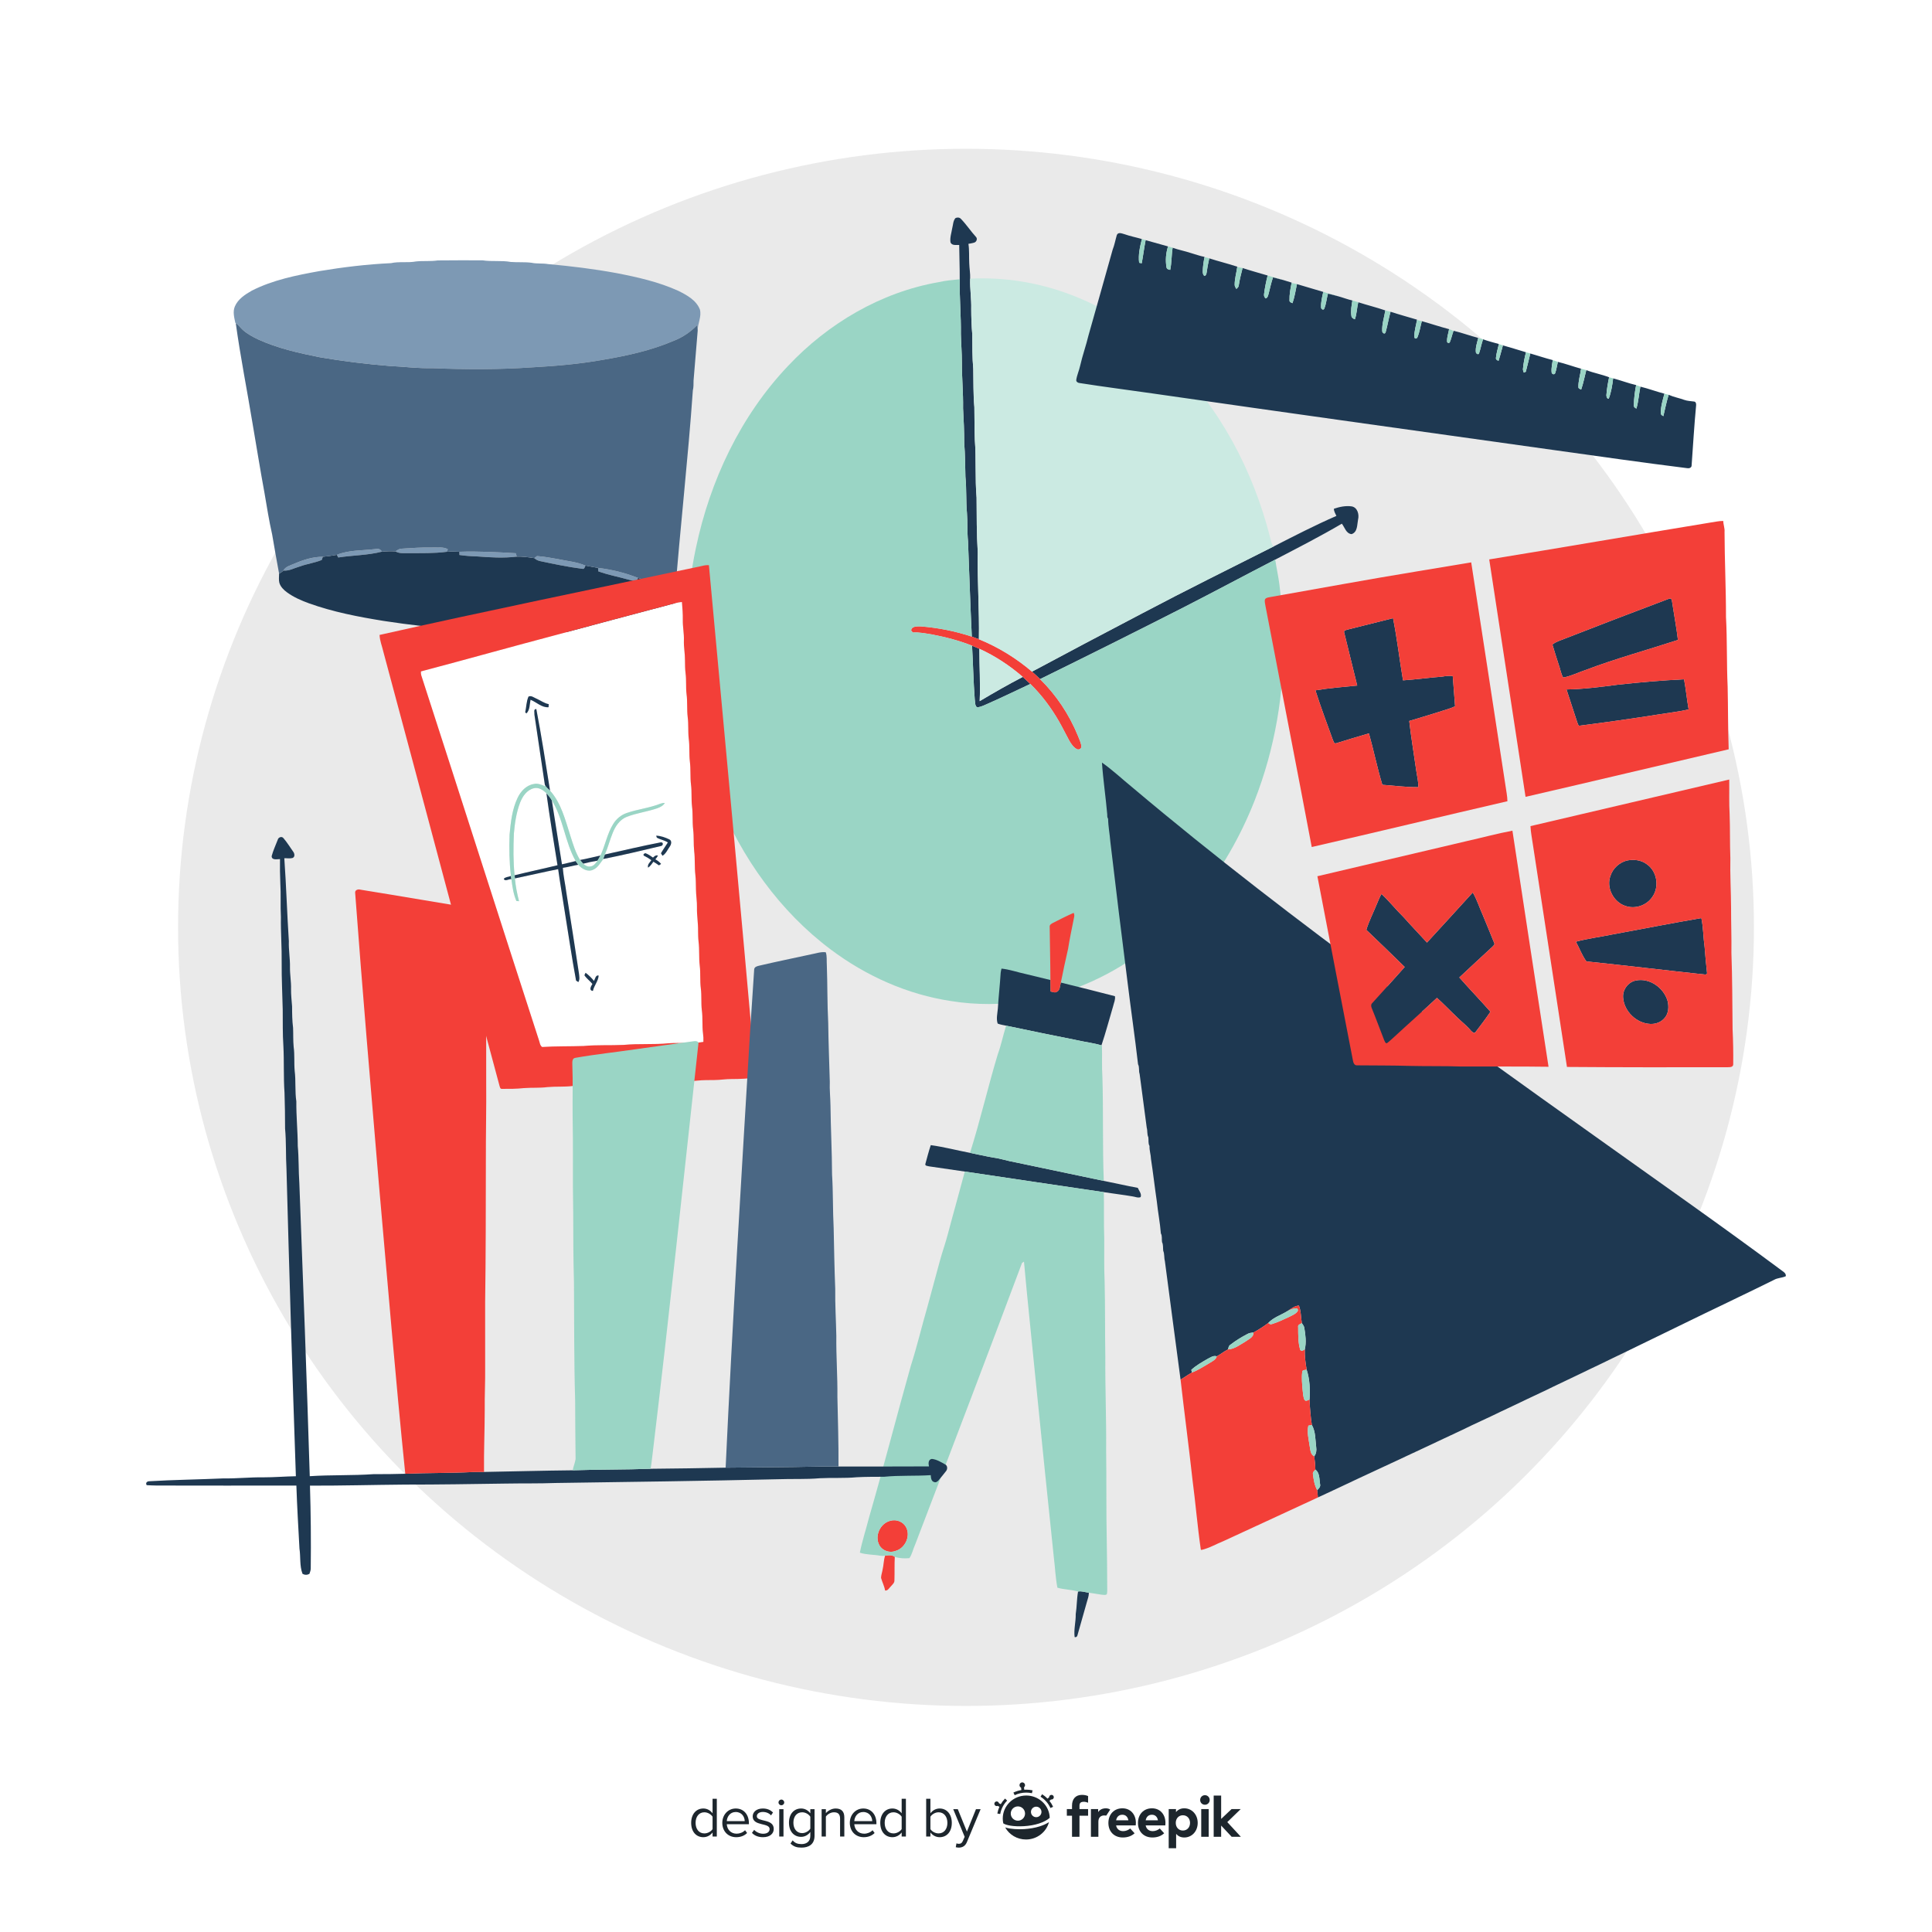 <?xml version="1.0" encoding="utf-8"?>
<!-- Generator: Adobe Illustrator 27.5.0, SVG Export Plug-In . SVG Version: 6.00 Build 0)  -->
<svg version="1.1" xmlns="http://www.w3.org/2000/svg" xmlns:xlink="http://www.w3.org/1999/xlink" x="0px" y="0px"
	 viewBox="0 0 500 500" style="enable-background:new 0 0 500 500;" xml:space="preserve">
<rect x="0" y="0" width="500" height="500" fill="#808080" stroke="none"/>
<g id="BACKGROUND_2">
	<g>
		<g>
			<defs>
				<rect id="SVGID_1_" x="530.467" width="750" height="500"/>
			</defs>
			<use xlink:href="#SVGID_1_"  style="overflow:visible;fill:#FFFFFF;"/>
			<clipPath id="SVGID_00000008115685075034771200000005643642287775816380_">
				<use xlink:href="#SVGID_1_"  style="overflow:visible;"/>
			</clipPath>
			
				<rect x="467.467" y="-40" style="clip-path:url(#SVGID_00000008115685075034771200000005643642287775816380_);fill:#FFFFFF;" width="879" height="585"/>
		</g>
	</g>
</g>
<g id="BACKGROUND_1">
	<g>
		<g>
			<defs>
				<rect id="SVGID_00000145755141496156510650000000961375901732365980_" width="500" height="500"/>
			</defs>
			<use xlink:href="#SVGID_00000145755141496156510650000000961375901732365980_"  style="overflow:visible;fill:#FFFFFF;"/>
			<clipPath id="SVGID_00000002371184123206653710000008950182555728821405_">
				<use xlink:href="#SVGID_00000145755141496156510650000000961375901732365980_"  style="overflow:visible;"/>
			</clipPath>
			
				<rect x="-42" y="-40" style="clip-path:url(#SVGID_00000002371184123206653710000008950182555728821405_);fill:#FFFFFF;" width="586" height="585"/>
		</g>
	</g>
	<ellipse style="fill:#EAEAEA;" cx="250" cy="240" rx="203.918" ry="201.5"/>
	<g>
		<g>
			<path style="fill:#1E3851;" d="M247.252,56.457c0.432-0.248,1.039-0.215,1.397,0.15c1.451,1.49,2.591,3.243,3.991,4.781
				c0.37,0.46,0.048,1.236-0.502,1.392c-0.491,0.164-1.008,0.226-1.51,0.327c0.257,1.654,0.127,3.328,0.212,4.996
				c0.037,1.341,0.294,2.67,0.237,4.019c-0.085,2.622,0.353,5.225,0.277,7.85c0.008,2.173,0.076,4.347,0.265,6.512
				c0.037,3.003-0.014,6.009,0.265,9.004c0.073,3.291-0.023,6.594,0.282,9.879c0.056,2.817,0.008,5.64,0.121,8.457
				c0.375,4.979,0.031,9.989,0.454,14.968c0.025,4.711,0.006,9.428,0.302,14.13c-0.133,7.508,0.44,15.002,0.296,22.51
				c-0.61-0.237-1.219-0.463-1.835-0.675c-0.395-8.225-0.655-16.453-0.982-24.678c-0.243-2.433-0.085-4.88-0.274-7.316
				c-0.277-3.116-0.085-6.252-0.395-9.365c-0.071-2.899-0.076-5.798-0.308-8.691c-0.003-3.02-0.133-6.037-0.302-9.052
				c0.068-3.957-0.33-7.9-0.302-11.855c-0.003-2.45-0.212-4.892-0.265-7.339c0.065-4.736-0.389-9.459-0.299-14.192
				c0.025-2.958-0.116-5.913-0.133-8.872c-0.757-0.025-1.897,0.212-2.253-0.672c-0.192-1.216,0.246-2.43,0.438-3.627
				C246.668,58.216,246.637,57.191,247.252,56.457z"/>
			<path style="fill:#1E3851;" d="M345.216,131.663c1.457-0.497,3.029-0.83,4.57-0.615c1.533,0.245,2.018,2.106,1.677,3.418
				c-0.268,1.332-0.085,3.24-1.68,3.768c-1.442-0.164-1.75-1.736-2.515-2.704c-5.631,3.302-11.449,6.277-17.238,9.295
				c-7.881,4.073-15.705,8.265-23.603,12.307c-12.372,6.306-24.799,12.501-37.261,18.624c-0.677-0.666-1.366-1.318-2.086-1.934
				c9.529-5.115,19.098-10.15,28.675-15.174c11.217-5.922,22.589-11.544,33.917-17.255c5.346-2.724,10.684-5.479,16.185-7.875
				C345.586,132.919,345.208,132.34,345.216,131.663z"/>
			<path style="fill:#1E3851;" d="M251.568,167.104c0.632,0.251,1.265,0.514,1.888,0.799c0,4.516,0.291,9.035,0.085,13.551
				c3.664-2.179,7.37-4.305,11.155-6.269c0.658,0.595,1.307,1.202,1.95,1.818c-3.963,1.849-7.895,3.768-11.903,5.515
				c-0.629,0.231-1.284,0.596-1.976,0.463c-0.508-0.516-0.373-1.318-0.5-1.97C251.912,176.382,251.839,171.736,251.568,167.104z"/>
			<path style="fill:#F33F38;" d="M235.803,163.169c0.09-1.186,1.646-1.056,2.504-1.056c4.479,0.347,8.931,1.231,13.199,2.645
				c0.615,0.212,1.225,0.438,1.835,0.675c4.993,2.03,9.642,4.889,13.74,8.389c0.72,0.615,1.409,1.267,2.086,1.934
				c4.2,4.124,7.522,9.131,9.761,14.573c0.367,0.926,0.83,1.843,0.94,2.845c0.003,0.59-0.59,0.94-1.118,0.731
				c-0.914-0.454-1.507-1.344-2.007-2.199c-0.906-1.645-1.719-3.342-2.653-4.973c-2.041-3.548-4.505-6.87-7.443-9.73
				c-0.643-0.615-1.293-1.222-1.95-1.818c-3.384-2.933-7.161-5.425-11.24-7.282c-0.624-0.285-1.256-0.548-1.888-0.799
				c-3.362-1.338-6.884-2.238-10.435-2.919c-1.623-0.248-3.257-0.607-4.906-0.488C236.119,163.564,235.908,163.302,235.803,163.169z
				"/>
			<path style="fill:#9AD5C5;" d="M242.891,73.026c1.801-0.423,3.65-0.562,5.487-0.756c-0.09,4.733,0.364,9.456,0.299,14.192
				c0.054,2.447,0.262,4.889,0.265,7.339c-0.028,3.954,0.37,7.898,0.302,11.855c0.169,3.015,0.299,6.032,0.302,9.052
				c0.231,2.893,0.237,5.792,0.308,8.691c0.31,3.113,0.118,6.249,0.395,9.365c0.189,2.436,0.031,4.883,0.274,7.316
				c0.327,8.225,0.587,16.453,0.982,24.678c-4.268-1.414-8.719-2.298-13.199-2.645c-0.858,0-2.413-0.13-2.504,1.056
				c0.104,0.133,0.316,0.395,0.423,0.528c1.648-0.118,3.283,0.24,4.906,0.488c3.551,0.68,7.073,1.581,10.435,2.919
				c0.271,4.632,0.344,9.278,0.7,13.907c0.127,0.652-0.008,1.454,0.5,1.97c0.691,0.133,1.346-0.231,1.976-0.463
				c4.008-1.747,7.94-3.667,11.903-5.515c2.938,2.859,5.402,6.182,7.443,9.73c0.934,1.632,1.747,3.328,2.653,4.973
				c0.5,0.855,1.092,1.744,2.007,2.199c0.528,0.209,1.121-0.141,1.118-0.731c-0.11-1.002-0.573-1.919-0.94-2.845
				c-2.238-5.442-5.561-10.449-9.761-14.573c12.462-6.122,24.89-12.318,37.261-18.624c7.898-4.042,15.722-8.234,23.603-12.307
				c0.313,2.19,0.821,4.35,1.092,6.549c0.494,4.414,1.027,8.835,1.042,13.283c0.268,14.503-2.185,29.09-7.497,42.602
				c-3.624,9.193-8.581,17.884-14.867,25.516c-6.879,8.38-15.423,15.454-25.172,20.247c-11.813,5.865-25.435,8.155-38.481,6.055
				c-11.282-1.685-21.997-6.486-31.105-13.309c-13.213-9.882-23.098-23.803-29.256-39.028c-3.932-9.642-6.373-19.86-7.486-30.205
				c-1.03-11.59-0.644-23.36,1.809-34.761c3.647-17.382,11.536-34.1,23.82-47.053C214.261,83.738,227.951,75.637,242.891,73.026z"/>
			<path style="fill:#CBEAE2;" d="M251.077,72.123c8.894-0.463,17.856,1.013,26.168,4.2c9.54,3.633,18.245,9.38,25.519,16.532
				c12.902,12.501,21.565,28.974,25.96,46.302c0.277,0.754,0.206,1.744,0.948,2.236c-11.327,5.71-22.699,11.333-33.917,17.255
				c-9.577,5.024-19.146,10.06-28.675,15.174c-4.098-3.5-8.747-6.359-13.74-8.389c0.144-7.508-0.429-15.002-0.296-22.51
				c-0.296-4.702-0.277-9.419-0.302-14.13c-0.423-4.979-0.079-9.989-0.454-14.968c-0.113-2.817-0.065-5.64-0.121-8.457
				c-0.305-3.285-0.209-6.588-0.282-9.879c-0.279-2.995-0.229-6.001-0.265-9.004c-0.189-2.165-0.257-4.338-0.265-6.512
				C251.429,77.347,250.992,74.745,251.077,72.123z"/>
			<path style="fill:#CBEAE2;" d="M253.456,167.902c4.079,1.857,7.855,4.35,11.24,7.282c-3.785,1.964-7.491,4.09-11.155,6.269
				C253.747,176.938,253.456,172.419,253.456,167.902z"/>
		</g>
		<g>
			<path style="fill:#1E3851;" d="M285.185,197.353c2.792,1.951,5.261,4.307,7.898,6.45c21.122,17.814,43.076,34.617,65.324,50.999
				c17.898,13.196,35.954,26.169,54.081,39.051c16.281,11.646,32.697,23.109,48.761,35.057c0.483,0.327,0.999,0.711,0.917,1.369
				c-0.982,0.471-2.134,0.404-3.071,0.96c-3.077,1.55-6.201,3.009-9.295,4.525c-2.921,1.403-5.826,2.84-8.759,4.223
				c-3.486,1.708-6.975,3.404-10.466,5.092c-3.362,1.651-6.735,3.274-10.099,4.911c-1.956,0.974-3.952,1.863-5.896,2.851
				c-2.151,1.061-4.341,2.035-6.483,3.111c-2.075,1.025-4.189,1.962-6.261,2.986c-2.139,1.084-4.341,2.044-6.498,3.094
				c-2.34,1.163-4.725,2.224-7.076,3.362c-3.249,1.606-6.574,3.048-9.817,4.663c-3.184,1.524-6.407,2.967-9.586,4.502
				c-5.75,2.712-11.53,5.363-17.289,8.061c-3.489,1.665-6.997,3.288-10.5,4.92c-0.054-0.635-0.093-1.273-0.181-1.9
				c0.44-0.398,0.912-0.872,0.748-1.524c-0.226-1.284-0.042-2.927-1.219-3.785c-0.02-1.152-0.133-2.298-0.296-3.435
				c0.525-0.683,0.635-1.533,0.511-2.362c-0.24-1.936-0.135-3.997-1.126-5.747c-0.33-2.179-0.514-4.398-0.604-6.599
				c0.183-2.58,0.068-5.239-0.742-7.711c-0.288-1.733-0.539-3.511-0.477-5.267c0.418-1.804,0.189-3.669-0.116-5.467
				c-0.048-0.508-0.37-0.909-0.649-1.307c-0.26-1.519-0.195-3.099-0.756-4.553c-1.087,0.071-1.951,0.751-2.814,1.329
				c-1.68,1.092-3.74,1.665-5.117,3.164c-1.2,0.929-2.504,1.733-3.825,2.475c-0.519,0.068-1.056,0.09-1.519,0.353
				c-1.575,0.821-3.105,1.75-4.505,2.845c-0.421,0.251-0.446,0.759-0.579,1.18c-1.019,0.511-1.902,1.248-2.904,1.787
				c-0.898-0.302-1.685,0.325-2.442,0.703c-1.44,0.838-2.93,1.66-4.149,2.806c0.042,0.169,0.133,0.511,0.175,0.68
				c-1.019,0.559-1.959,1.25-2.953,1.852c-1.375-10.24-2.704-20.444-4.062-30.702c-0.24-0.872-0.065-1.818-0.429-2.656
				c-0.09-0.745,0.045-1.541-0.305-2.236c-0.124-0.748,0.09-1.578-0.305-2.261c-0.209-2.755-0.759-5.465-1.039-8.217
				c-0.539-3.667-0.951-7.35-1.513-11.008c-0.031-1.146-0.446-2.238-0.384-3.398c-0.398-0.686-0.192-1.516-0.308-2.264
				c-0.372-0.765-0.175-1.648-0.409-2.447c-0.618-4.64-1.222-9.284-1.843-13.924c-0.288-0.813,0.009-1.736-0.406-2.504
				c-0.824-7.158-1.877-14.302-2.749-21.483c-1.527-12.024-3.003-24.06-4.42-36.096c-0.147-1.995-0.556-3.957-0.579-5.961
				c-0.237-0.322-0.229-0.717-0.223-1.092C286.173,206.323,285.49,201.855,285.185,197.353z"/>
			<path style="fill:#F33F38;" d="M333.348,339.21c0.864-0.579,1.727-1.259,2.814-1.329c0.562,1.454,0.497,3.034,0.756,4.553
				c-0.423,0.248-1.095,0.375-0.954,1.019c0.017,1.965-0.042,3.977,0.525,5.88c0.35,0.514,0.81,0.116,1.194-0.124
				c-0.062,1.756,0.189,3.534,0.477,5.267c-0.415,0.127-1.146-0.009-1.146,0.615c-0.198,1.567-0.02,3.153,0.116,4.719
				c0.093,0.833,0.113,1.708,0.477,2.481c0.342,0.486,0.898,0.054,1.296-0.104c0.09,2.202,0.274,4.42,0.604,6.599
				c-0.229,0.042-0.68,0.133-0.906,0.175c-0.395,1.758,0.099,3.54,0.339,5.284c0.195,0.951,0.181,2.154,1.183,2.65
				c0.164,1.138,0.277,2.284,0.296,3.435c-0.288,0.361-0.759,0.691-0.624,1.225c0.175,1.397,0.392,2.839,1.095,4.084
				c0.087,0.627,0.127,1.264,0.181,1.9c-8.155,3.76-16.286,7.556-24.447,11.299c-1.897,0.759-3.692,1.837-5.696,2.286l-0.158-0.085
				c-0.878-6.049-1.369-12.151-2.171-18.212c-0.94-8.598-2.092-17.176-3.068-25.773c0.994-0.601,1.934-1.293,2.953-1.852
				c1.648-0.632,3.119-1.626,4.64-2.507c0.683-0.446,1.558-0.804,1.776-1.682c1.002-0.539,1.885-1.276,2.904-1.787
				c1.705-0.087,3.085-1.208,4.508-2.029c0.83-0.638,2.165-1.087,2.094-2.349c1.321-0.742,2.625-1.547,3.825-2.475
				c0.299,0.339,0.655,0.423,1.067,0.257c1.592-0.5,3.091-1.253,4.604-1.948c0.714-0.39,1.567-0.714,1.99-1.454
				c0.048-0.502-0.172-0.714-0.658-0.635C334.567,338.665,333.951,338.955,333.348,339.21z"/>
			<path style="fill:#9AD5C5;" d="M333.348,339.21c0.604-0.254,1.219-0.545,1.885-0.615c0.486-0.079,0.706,0.133,0.658,0.635
				c-0.423,0.74-1.276,1.064-1.99,1.454c-1.513,0.694-3.012,1.448-4.604,1.948c-0.412,0.167-0.768,0.082-1.067-0.257
				C329.607,340.875,331.668,340.302,333.348,339.21z"/>
			<path style="fill:#9AD5C5;" d="M335.964,343.452c-0.141-0.644,0.531-0.771,0.954-1.019c0.28,0.398,0.601,0.799,0.649,1.307
				c0.305,1.798,0.534,3.664,0.116,5.467c-0.384,0.24-0.844,0.638-1.194,0.124C335.922,347.429,335.981,345.416,335.964,343.452z"/>
			<path style="fill:#9AD5C5;" d="M322.887,345.202c0.463-0.263,0.999-0.285,1.519-0.353c0.071,1.262-1.265,1.711-2.094,2.349
				c-1.423,0.821-2.803,1.942-4.508,2.029c0.133-0.421,0.158-0.929,0.579-1.18C319.782,346.952,321.312,346.023,322.887,345.202z"/>
			<path style="fill:#9AD5C5;" d="M312.457,351.716c0.757-0.378,1.544-1.005,2.442-0.703c-0.217,0.878-1.092,1.236-1.776,1.682
				c-1.521,0.881-2.992,1.874-4.64,2.507c-0.042-0.169-0.133-0.511-0.175-0.68C309.527,353.376,311.018,352.555,312.457,351.716z"/>
			<path style="fill:#9AD5C5;" d="M337.014,355.09c0-0.624,0.731-0.488,1.146-0.615c0.81,2.473,0.926,5.132,0.742,7.711
				c-0.398,0.158-0.954,0.59-1.296,0.104c-0.364-0.773-0.384-1.648-0.477-2.481C336.994,358.242,336.816,356.656,337.014,355.09z"/>
			<path style="fill:#9AD5C5;" d="M338.6,368.96c0.226-0.042,0.677-0.133,0.906-0.175c0.991,1.75,0.886,3.811,1.126,5.747
				c0.124,0.83,0.014,1.68-0.511,2.362c-1.002-0.497-0.988-1.699-1.183-2.65C338.699,372.499,338.205,370.718,338.6,368.96z"/>
			<path style="fill:#9AD5C5;" d="M339.794,381.554c-0.135-0.534,0.336-0.864,0.624-1.225c1.177,0.858,0.993,2.501,1.219,3.785
				c0.164,0.652-0.308,1.126-0.748,1.524C340.187,384.394,339.969,382.952,339.794,381.554z"/>
		</g>
		<g>
			<g>
				<path style="fill:#7D99B4;" d="M101.182,68.103c2.142-0.48,4.361-0.034,6.512-0.446c1.857-0.192,3.737,0.023,5.592-0.26
					c3.861-0.057,7.728-0.023,11.592-0.025c2.422,0.381,4.892-0.023,7.308,0.421c1.773,0.138,3.568-0.017,5.338,0.203
					c1.417,0.308,2.882,0.102,4.31,0.347c5.922,0.539,11.815,1.248,17.67,2.329c5.451,1.05,10.932,2.281,16.013,4.581
					c2.207,1.095,4.657,2.41,5.611,4.835c0.497,1.852-0.581,3.607-0.562,5.456c-0.025-0.48-0.062-0.96-0.088-1.44
					c-1.716,1.764-3.794,3.201-6.094,4.084c-5.815,2.495-12.036,3.864-18.254,4.914c-6.057,1.098-12.205,1.617-18.344,1.962
					c-8.612,0.598-17.263,0.579-25.889,0.223c-3.684,0.096-7.336-0.415-11.011-0.573c-6.049-0.488-12.084-1.217-18.068-2.25
					c-5.476-1.092-10.988-2.323-16.086-4.657c-1.355-0.672-2.713-1.383-3.847-2.391c-0.658-0.567-1.123-1.338-1.871-1.792
					l-0.11-0.073c-0.296-1.392-0.703-2.868-0.124-4.248c0.813-1.908,2.65-3.094,4.384-4.084c5.448-2.772,11.511-3.977,17.478-5.058
					C88.78,69.141,94.967,68.391,101.182,68.103z"/>
				<path style="fill:#7D99B4;" d="M103.965,141.996c2.633-0.158,5.267-0.373,7.912-0.296c1.335,0.076,2.797-0.257,4.022,0.443
					c-0.071,0.166-0.209,0.5-0.279,0.663c-3.291,0.429-6.619,0.339-9.93,0.353c-1.123-0.017-2.32,0.152-3.328-0.454
					C102.839,142.366,103.342,141.985,103.965,141.996z"/>
				<path style="fill:#7D99B4;" d="M87.162,143.596c3.198-1.304,6.729-1.081,10.099-1.513c0.666-0.172,1.242,0.076,1.561,0.692
					c-3.692,0.948-7.534,0.912-11.282,1.499C87.445,144.105,87.258,143.766,87.162,143.596z"/>
				<path style="fill:#7D99B4;" d="M118.88,142.798c4.866-0.169,9.73,0.102,14.585,0.381c0.07,0.22,0.209,0.661,0.279,0.881
					c-3.415,0.415-6.87,0.209-10.286-0.059c-1.53-0.04-3.051-0.147-4.559-0.37C118.894,143.421,118.883,143.007,118.88,142.798z"/>
				<path style="fill:#7D99B4;" d="M76.228,145.863c2.315-0.993,4.779-1.775,7.322-1.767c-0.071,0.206-0.212,0.618-0.282,0.824
					c-1.835,0.762-3.842,0.993-5.699,1.688c-1.4,0.387-2.741,1.208-4.237,1.047C73.938,146.588,75.189,146.329,76.228,145.863z"/>
				<path style="fill:#7D99B4;" d="M138.274,144.443c0.234-0.178,0.471-0.356,0.714-0.533c1.815,0.141,3.607,0.454,5.4,0.782
					c2.388,0.528,4.878,0.7,7.144,1.694c-0.197,0.342-0.302,0.996-0.844,0.819c-3.613-0.46-7.181-1.202-10.74-1.956
					C139.319,145.14,138.737,144.878,138.274,144.443z"/>
				<path style="fill:#7D99B4;" d="M154.77,146.972c3.54,0.412,7.028,1.27,10.339,2.591c-0.254,1.205-1.524,0.641-2.329,0.48
					c-2.639-0.751-5.36-1.239-7.943-2.179C154.82,147.641,154.787,147.195,154.77,146.972z"/>
				<path style="fill:#7D99B4;" d="M169.213,151.765c0.203-0.33,0.438-0.844,0.926-0.621c1.773,0.604,3.142,1.976,4.519,3.19
					c0.881,0.649,0.017,1.75-0.054,2.594c0.025-0.398,0.054-0.796,0.082-1.191C172.753,154.565,171.067,153.047,169.213,151.765z"/>
			</g>
			<path style="fill:#1E3851;" d="M87.541,144.274c3.748-0.587,7.59-0.55,11.282-1.499c1.171-0.11,2.36-0.144,3.539-0.071
				c1.008,0.607,2.204,0.438,3.328,0.454c3.311-0.014,6.639,0.076,9.93-0.353c1.081-0.11,2.171-0.048,3.26-0.008
				c0.003,0.209,0.014,0.624,0.02,0.833c1.507,0.223,3.029,0.33,4.559,0.37c3.415,0.268,6.87,0.474,10.286,0.059
				c1.516-0.065,3.031,0.155,4.53,0.384c0.463,0.435,1.044,0.697,1.674,0.804c3.559,0.754,7.127,1.496,10.74,1.956
				c0.542,0.178,0.646-0.477,0.844-0.819c1.078,0.186,2.157,0.384,3.238,0.587c0.017,0.223,0.051,0.669,0.068,0.892
				c2.583,0.94,5.304,1.428,7.943,2.179c0.804,0.161,2.075,0.725,2.329-0.48c1.349,0.415,2.693,0.861,3.977,1.462
				c0.037,0.246,0.079,0.491,0.127,0.74c1.854,1.281,3.54,2.8,5.473,3.971c-0.028,0.395-0.057,0.793-0.082,1.191
				c-0.807,1.756-2.755,2.501-4.426,3.192c-6.853,2.289-14.119,2.941-21.288,3.412c-4.711,0.102-9.428,0.452-14.133,0.093
				c-1.696,0.164-3.384-0.121-5.081-0.096c-3.39,0.034-6.757-0.387-10.133-0.581c-6.774-0.44-13.515-1.219-20.218-2.247
				c-6.551-1.053-13.108-2.315-19.366-4.561c-1.979-0.725-3.94-1.569-5.651-2.814c-0.878-0.641-1.722-1.454-2.021-2.529
				c-0.183-0.771-0.065-1.567-0.059-2.348c0.398-0.217,0.788-0.457,1.104-0.793c1.496,0.161,2.837-0.66,4.237-1.047
				c1.857-0.694,3.864-0.926,5.699-1.688c0.071-0.206,0.212-0.618,0.282-0.824c1.208-0.13,2.416-0.277,3.613-0.5
				C87.258,143.766,87.445,144.105,87.541,144.274z"/>
			<path style="fill:#4A6784;" d="M61.014,83.624c0.748,0.454,1.214,1.225,1.871,1.792c1.135,1.008,2.492,1.719,3.847,2.391
				c5.098,2.334,10.61,3.565,16.086,4.657c5.984,1.033,12.019,1.761,18.068,2.25c3.675,0.158,7.327,0.669,11.011,0.573
				c8.626,0.356,17.277,0.376,25.889-0.223c6.139-0.344,12.287-0.864,18.344-1.962c6.218-1.05,12.439-2.419,18.254-4.914
				c2.3-0.883,4.378-2.32,6.094-4.084c0.025,0.48,0.062,0.96,0.088,1.44c-0.361,4.319-0.728,8.64-1.075,12.956
				c-0.02,0.844,0.031,1.702-0.181,2.526c-1.239,17.797-3.291,35.517-4.652,53.308c-1.378-1.214-2.746-2.585-4.519-3.19
				c-0.488-0.223-0.723,0.291-0.926,0.621c-0.048-0.248-0.09-0.494-0.127-0.74c-1.284-0.601-2.628-1.047-3.977-1.462
				c-3.311-1.321-6.8-2.179-10.339-2.591c-1.081-0.203-2.159-0.401-3.238-0.587c-2.266-0.994-4.756-1.166-7.144-1.694
				c-1.792-0.327-3.585-0.641-5.4-0.782c-0.243,0.178-0.48,0.356-0.714,0.533c-1.499-0.229-3.014-0.449-4.53-0.384
				c-0.071-0.22-0.209-0.661-0.279-0.881c-4.855-0.279-9.718-0.55-14.585-0.381c-1.09-0.04-2.179-0.102-3.26,0.008
				c0.07-0.164,0.209-0.497,0.279-0.663c-1.225-0.7-2.687-0.367-4.022-0.443c-2.645-0.076-5.278,0.138-7.912,0.296
				c-0.624-0.011-1.126,0.37-1.603,0.708c-1.18-0.073-2.368-0.04-3.539,0.071c-0.319-0.615-0.895-0.864-1.561-0.692
				c-3.37,0.432-6.901,0.209-10.099,1.513c-1.197,0.223-2.405,0.37-3.613,0.5c-2.543-0.008-5.007,0.773-7.322,1.767
				c-1.039,0.466-2.289,0.725-2.896,1.792c-0.316,0.336-0.706,0.576-1.104,0.793c-0.641-3.367-1.205-6.752-1.795-10.13
				c-0.81-3.548-1.358-7.147-1.981-10.732c-1.109-6.009-2.069-12.047-3.105-18.073C63.929,100.879,62.208,92.293,61.014,83.624z"/>
		</g>
		<g>
			<path style="fill:#1E3851;" d="M259.19,250.673c2.111,0.215,4.135,0.954,6.21,1.389c2.151,0.505,4.29,1.061,6.444,1.566
				c0,0.988,0.02,1.979,0.037,2.967c0.494,0.099,1.036,0.395,1.541,0.141c0.974-0.378,0.869-1.603,1.126-2.444
				c4.666,1.16,9.343,2.295,13.992,3.523c0.172,0.883-0.268,1.716-0.454,2.56c-1.008,3.387-1.902,6.817-3.031,10.164
				c-1.996-0.604-4.084-0.83-6.114-1.296c-6.19-1.242-12.38-2.481-18.553-3.799c-0.737-0.164-1.493-0.26-2.19-0.542
				c-0.415-1.222-0.065-2.591,0.045-3.853c0.181-3.105,0.548-6.193,0.731-9.295C259.015,251.387,259.105,251.029,259.19,250.673z"/>
			<path style="fill:#1E3851;" d="M240.882,296.36c3.415,0.466,6.769,1.352,10.159,2.001c2.015,0.412,4.022,0.872,6.052,1.225
				c1.962,0.254,3.833,0.931,5.786,1.242c7.593,1.598,15.189,3.178,22.781,4.787c2.938,0.57,5.851,1.267,8.798,1.801
				c0.308,0.748,1.064,1.561,0.737,2.394c-0.677,0.296-1.454-0.113-2.148-0.192c-2.45-0.423-4.923-0.7-7.378-1.087
				c-11.996-1.75-23.984-3.559-35.977-5.332c-3.077-0.452-6.15-0.912-9.227-1.344c-0.35-0.107-1.16-0.093-0.974-0.655
				C239.931,299.58,240.354,297.954,240.882,296.36z"/>
			<path style="fill:#1E3851;" d="M279.002,411.887c0.94-0.189,1.86,0.203,2.792,0.305c0.02,0.861-0.31,1.663-0.533,2.478
				c-0.81,2.871-1.612,5.744-2.439,8.609c-0.118,0.35-0.356,0.483-0.708,0.401c-0.26-1.99,0.33-3.952,0.282-5.939
				C278.702,415.799,278.654,413.826,279.002,411.887z"/>
			<path style="fill:#F33F38;" d="M272.512,238.843c1.764-0.892,3.525-1.801,5.343-2.591c0.37,0.632,0.045,1.327-0.054,1.987
				c-0.486,2.436-1.002,4.869-1.383,7.325c-0.666,2.899-1.296,5.809-1.871,8.727c-0.257,0.841-0.152,2.066-1.126,2.444
				c-0.505,0.254-1.047-0.042-1.541-0.141c-0.017-0.988-0.037-1.979-0.037-2.967c-0.006-4.57-0.147-9.137-0.184-13.707
				C271.561,239.36,272.089,239.061,272.512,238.843z"/>
			<path style="fill:#F33F38;" d="M230.452,393.565c1.55-0.432,3.328,0.26,4.062,1.716c1.194,2.303-0.277,5.4-2.738,6.103
				c-1.496,0.601-3.393-0.028-4.177-1.445C226.244,397.539,227.791,394.192,230.452,393.565z"/>
			<path style="fill:#F33F38;" d="M229.041,402.623c0.858-0.175,1.773-0.257,2.532,0.282c-0.113,2.041-0.023,4.087-0.096,6.131
				c0.014,0.655-0.567,1.064-0.937,1.53c-0.446,0.409-0.759,1.163-1.479,1.056c-0.186-1.14-0.745-2.162-1.047-3.263
				c0.017-0.742,0.296-1.451,0.412-2.179C228.694,405.002,228.691,403.78,229.041,402.623z"/>
			<path style="fill:#9AD5C5;" d="M260.386,265.444c6.173,1.318,12.363,2.557,18.553,3.799c2.029,0.466,4.118,0.691,6.114,1.296
				l0.13,0.13c0.085,2.667-0.062,5.346,0.116,8.013c0.279,8.976,0.006,17.96,0.361,26.933c-7.593-1.609-15.189-3.19-22.781-4.787
				c-1.953-0.31-3.825-0.988-5.786-1.242c-2.03-0.353-4.036-0.813-6.052-1.225c2.662-8.423,4.629-17.051,7.184-25.508
				C259.113,270.431,259.602,267.894,260.386,265.444z"/>
			<g>
				<path style="fill:#9AD5C5;" d="M249.691,303.199c11.993,1.773,23.981,3.582,35.977,5.332c0.09,4.039-0.031,8.084,0.11,12.123
					c0.02,3.672-0.071,7.347,0.099,11.017c0.161,6.489,0.068,12.981,0.178,19.47c-0.057,7.991,0.282,15.979,0.212,23.972
					c0.118,7.912-0.011,15.826,0.164,23.738c0.073,3.856,0.09,7.714,0.113,11.573c-0.014,0.717,0.071,1.451-0.093,2.162
					c-0.381,0.299-0.878,0.15-1.301,0.124c-1.123-0.155-2.241-0.336-3.356-0.519c-0.931-0.102-1.852-0.494-2.792-0.305
					c-1.744-0.522-3.599-0.477-5.346-0.994c-0.511-2.58-0.587-5.225-0.926-7.83c-1.648-15.615-3.221-31.238-4.804-46.861
					c-0.957-9.899-2.038-19.787-2.919-29.691c-0.127,0.079-0.381,0.24-0.505,0.319c-9.109,24.323-18.358,48.603-27.65,72.86
					c-0.556,1.166-0.754,2.49-1.507,3.559c-1.242,0.099-2.591,0.073-3.771-0.344c-0.759-0.539-1.674-0.457-2.532-0.282
					c-0.409,0.068-0.81,0.065-1.205-0.006c-1.761-0.319-3.59-0.22-5.307-0.782c0.596-3.046,1.589-6.009,2.351-9.018
					c3.796-13.094,7.155-26.307,10.861-39.426c1.609-5.021,2.811-10.159,4.279-15.219c1.067-3.994,2.151-7.982,3.246-11.968
					c0.635-2.337,1.473-4.612,2.069-6.961C246.75,313.883,248.277,308.556,249.691,303.199z M230.452,393.565
					c-2.662,0.627-4.208,3.974-2.854,6.373c0.785,1.417,2.682,2.046,4.177,1.445c2.461-0.703,3.932-3.799,2.738-6.103
					C233.78,393.825,232.002,393.133,230.452,393.565z"/>
			</g>
		</g>
		<g>
			<path style="fill:#1E3851;" d="M431.383,155.161c0.336-0.113,0.675-0.302,1.047-0.257c0.319,0.387,0.291,0.915,0.392,1.389
				c0.463,3.111,1.059,6.204,1.428,9.326c-7.98,2.6-16.086,4.815-23.941,7.788c-1.925,0.641-3.763,1.586-5.769,1.945
				c-0.61-1.067-0.757-2.365-1.208-3.514c-0.525-1.674-1.084-3.336-1.566-5.021c0.886-0.759,2.032-1.053,3.088-1.488
				C413.671,161.876,422.523,158.5,431.383,155.161z"/>
			<path style="fill:#1E3851;" d="M348.635,162.969c3.96-0.988,7.918-1.993,11.88-2.981c1.059,5.312,1.671,10.734,2.583,16.086
				c3.376-0.226,6.732-0.703,10.108-0.96c0.914-0.155,1.837-0.274,2.766-0.152c0.223,2.608,0.37,5.216,0.601,7.822
				c-1.327,0.655-2.811,0.985-4.208,1.473c-2.555,0.768-5.089,1.595-7.652,2.329c0.469,4.22,1.197,8.411,1.778,12.617
				c0.184,1.505,0.638,2.986,0.55,4.516c-3.11,0.037-6.196-0.398-9.289-0.613c-1.332-4.386-2.23-8.897-3.472-13.309
				c-2.831,0.816-5.648,1.688-8.465,2.552c-0.627,0.22-0.711-0.615-0.92-0.994c-1.51-4.225-3.113-8.42-4.465-12.696
				c3.576-0.596,7.209-0.864,10.816-1.239c-1.121-4.606-2.281-9.204-3.393-13.811C347.744,163.189,348.345,163.065,348.635,162.969z
				"/>
			<path style="fill:#1E3851;" d="M418.687,177.2c5.702-0.621,11.418-1.118,17.145-1.4c0.483,2.588,0.731,5.213,1.186,7.81
				c-2.588,0.573-5.225,0.878-7.838,1.296c-6.783,1.081-13.585,2.027-20.393,2.907c-0.384,0.011-0.415-0.545-0.564-0.787
				c-0.965-2.859-1.849-5.744-2.811-8.598C409.858,178.366,414.278,177.773,418.687,177.2z"/>
			<path style="fill:#1E3851;" d="M420.999,222.712c1.744-0.359,3.675-0.186,5.137,0.914c2.707,1.798,3.365,5.871,1.488,8.493
				c-1.468,2.204-4.448,3.221-6.949,2.343c-3.105-0.979-5.064-4.753-3.878-7.821C417.42,224.722,419.065,223.24,420.999,222.712z"/>
			<path style="fill:#1E3851;" d="M369.3,243.935c3.98-4.296,7.903-8.646,11.855-12.967c1.081,1.86,1.727,3.94,2.608,5.902
				c0.982,2.405,1.998,4.796,2.952,7.212c0.209,0.384-0.248,0.644-0.452,0.906c-2.888,2.633-5.721,5.323-8.592,7.977
				c2.631,3.003,5.419,5.868,8.05,8.877c-1.219,1.812-2.546,3.554-3.875,5.287c-0.361,0.497-0.852-0.118-1.149-0.361
				c-1.008-1.242-2.284-2.216-3.427-3.322c-1.815-1.716-3.528-3.537-5.388-5.199c-3.602,3.373-7.311,6.628-10.929,9.981
				c-0.675,0.567-1.276,1.219-1.993,1.733c-0.463,0.133-0.551-0.477-0.728-0.754c-1.092-2.769-2.1-5.575-3.232-8.327
				c-0.192-0.429-0.226-0.965,0.15-1.296c2.797-3.108,5.626-6.187,8.389-9.326c-3.288-3.229-6.602-6.43-9.938-9.611
				c0.706-2.312,1.837-4.474,2.738-6.715c0.364-0.878,0.717-1.761,1.191-2.585c2.024,1.897,3.743,4.087,5.727,6.023
				C365.224,239.603,367.304,241.728,369.3,243.935z"/>
			<path style="fill:#1E3851;" d="M416.98,241.895c7.773-1.437,15.536-2.955,23.329-4.299c0.525,2.49,0.491,5.053,0.852,7.568
				c0.178,2.255,0.364,4.508,0.632,6.755c-0.085,0.076-0.257,0.232-0.344,0.308c-10.297-1.104-20.583-2.34-30.882-3.418
				c-1.152-1.533-1.792-3.413-2.721-5.092C410.838,242.902,413.94,242.521,416.98,241.895z"/>
			<path style="fill:#1E3851;" d="M423.285,253.77c3.596-0.79,7.302,1.854,8.287,5.287c0.35,1.431,0.285,3.105-0.686,4.293
				c-0.878,1.135-2.337,1.713-3.754,1.646c-3.585-0.133-6.817-3.24-7.073-6.822C419.895,256.163,421.315,254.21,423.285,253.77z"/>
			<g>
				<path style="fill:#F33F38;" d="M442.722,135.225c1.087-0.133,2.156-0.435,3.26-0.398c0.006,0.963,0.423,1.874,0.327,2.845
					c0.017,7.333,0.384,14.661,0.375,21.997c0.327,6.012,0.152,12.036,0.429,18.048c0.124,5.4,0.076,10.799,0.268,16.199
					c-17.529,4.087-35.034,8.262-52.571,12.307c-3.113-20.484-6.258-40.967-9.399-61.448
					C404.529,141.672,423.61,138.358,442.722,135.225z M431.383,155.161c-8.86,3.339-17.712,6.715-26.53,10.167
					c-1.056,0.435-2.202,0.728-3.088,1.488c0.483,1.685,1.042,3.348,1.566,5.021c0.452,1.149,0.598,2.447,1.208,3.514
					c2.007-0.359,3.844-1.304,5.769-1.945c7.855-2.972,15.962-5.188,23.941-7.788c-0.37-3.122-0.965-6.215-1.428-9.326
					c-0.102-0.474-0.073-1.002-0.392-1.389C432.058,154.859,431.719,155.048,431.383,155.161z M418.687,177.2
					c-4.409,0.573-8.829,1.166-13.278,1.228c0.962,2.854,1.846,5.738,2.811,8.598c0.15,0.243,0.181,0.799,0.564,0.787
					c6.808-0.881,13.611-1.826,20.393-2.907c2.614-0.418,5.25-0.723,7.838-1.296c-0.454-2.597-0.703-5.222-1.186-7.81
					C430.105,176.083,424.389,176.579,418.687,177.2z"/>
			</g>
			<g>
				<path style="fill:#F33F38;" d="M366.717,147.873c4.677-0.779,9.354-1.555,14.031-2.332c3.003,19.281,5.911,38.577,8.883,57.864
					c0.178,1.315,0.471,2.619,0.488,3.954c-16.893,3.898-33.744,7.979-50.643,11.849c-3.923-20.806-7.991-41.586-11.974-62.383
					c-0.082-0.567-0.291-1.16-0.113-1.725c0.265-0.426,0.785-0.466,1.228-0.556C341.316,152.308,353.993,149.956,366.717,147.873z
					 M348.635,162.969c-0.291,0.096-0.892,0.22-0.782,0.641c1.112,4.606,2.272,9.204,3.393,13.811
					c-3.607,0.376-7.24,0.644-10.816,1.239c1.352,4.276,2.955,8.471,4.465,12.696c0.209,0.378,0.294,1.214,0.92,0.994
					c2.817-0.864,5.634-1.736,8.465-2.552c1.242,4.412,2.139,8.922,3.472,13.309c3.094,0.215,6.179,0.649,9.289,0.613
					c0.088-1.53-0.367-3.012-0.55-4.516c-0.582-4.206-1.31-8.397-1.778-12.617c2.563-0.734,5.098-1.561,7.652-2.329
					c1.397-0.488,2.882-0.819,4.208-1.473c-0.232-2.605-0.378-5.213-0.601-7.822c-0.929-0.121-1.852-0.003-2.766,0.152
					c-3.376,0.257-6.732,0.734-10.108,0.96c-0.912-5.352-1.524-10.774-2.583-16.086
					C356.553,160.976,352.596,161.981,348.635,162.969z"/>
			</g>
			<g>
				<path style="fill:#F33F38;" d="M396.084,213.798c17.153-3.994,34.289-8.056,51.439-12.055c0.042,3-0.073,6.007,0.102,9.01
					c0.141,3.76,0.042,7.522,0.189,11.282c-0.099,4.327,0.166,8.648,0.186,12.975c-0.011,3.864,0.144,7.725,0.087,11.592
					c0.24,6.577,0.231,13.159,0.302,19.739c0.15,3.02,0.198,6.049,0.167,9.075c0.02,0.889-1.081,0.757-1.677,0.782
					c-13.783,0.02-27.568,0.034-41.351-0.076c-2.952-19.149-5.865-38.306-8.804-57.457
					C396.501,217.042,396.157,215.436,396.084,213.798z M420.999,222.712c-1.934,0.528-3.579,2.01-4.203,3.929
					c-1.185,3.068,0.773,6.842,3.878,7.821c2.501,0.878,5.482-0.138,6.949-2.343c1.877-2.622,1.219-6.695-1.488-8.493
					C424.674,222.526,422.743,222.354,420.999,222.712z M416.98,241.895c-3.04,0.627-6.142,1.008-9.134,1.821
					c0.929,1.679,1.569,3.559,2.721,5.092c10.3,1.078,20.585,2.314,30.882,3.418c0.087-0.076,0.26-0.231,0.344-0.308
					c-0.268-2.247-0.454-4.499-0.632-6.755c-0.361-2.515-0.327-5.078-0.852-7.568C432.515,238.939,424.753,240.458,416.98,241.895z
					 M423.285,253.77c-1.97,0.44-3.39,2.393-3.226,4.403c0.257,3.582,3.489,6.69,7.073,6.822c1.417,0.068,2.876-0.511,3.754-1.646
					c0.971-1.188,1.036-2.862,0.686-4.293C430.587,255.624,426.881,252.979,423.285,253.77z"/>
			</g>
			<g>
				<path style="fill:#F33F38;" d="M379.608,217.671c3.94-0.875,7.838-1.953,11.807-2.69c3.091,20.368,6.21,40.733,9.346,61.098
					c-7.488-0.104-14.977-0.04-22.462-0.059c-4.426-0.161-8.857-0.056-13.283-0.161c-4.615-0.136-9.233-0.105-13.848-0.15
					c-0.658,0.028-0.917-0.655-1.016-1.18c-3.077-15.92-6.179-31.833-9.213-47.761C353.823,223.72,366.714,220.686,379.608,217.671z
					 M369.3,243.935c-1.996-2.207-4.076-4.333-6.043-6.565c-1.984-1.936-3.703-4.127-5.727-6.023
					c-0.474,0.824-0.827,1.708-1.191,2.585c-0.9,2.241-2.032,4.403-2.738,6.715c3.336,3.181,6.65,6.382,9.938,9.611
					c-2.763,3.139-5.592,6.218-8.389,9.326c-0.375,0.33-0.341,0.867-0.15,1.296c1.132,2.752,2.14,5.558,3.232,8.327
					c0.178,0.277,0.265,0.886,0.728,0.754c0.717-0.514,1.318-1.166,1.993-1.733c3.619-3.353,7.327-6.608,10.929-9.981
					c1.86,1.663,3.573,3.483,5.388,5.199c1.143,1.107,2.419,2.08,3.427,3.322c0.296,0.243,0.788,0.858,1.149,0.361
					c1.329-1.733,2.656-3.475,3.875-5.287c-2.631-3.009-5.419-5.874-8.05-8.877c2.871-2.653,5.704-5.343,8.592-7.977
					c0.203-0.262,0.66-0.522,0.452-0.906c-0.954-2.416-1.97-4.807-2.952-7.212c-0.881-1.962-1.527-4.042-2.608-5.902
					C377.203,235.29,373.28,239.639,369.3,243.935z"/>
			</g>
		</g>
		<g>
			<g>
				<g>
					<path style="fill:#FFFFFF;" d="M173.291,156.486c1.059-0.248,2.097-0.621,3.192-0.689c0.127,1.536,0.257,3.071,0.226,4.618
						c-0.039,1.792,0.359,3.562,0.285,5.357c-0.059,1.705,0.294,3.384,0.279,5.089c0.011,1.14,0.008,2.286,0.158,3.424
						c0.229,1.767,0.034,3.559,0.246,5.335c0.274,1.967,0.062,3.966,0.296,5.939c0.251,1.877,0.054,3.777,0.277,5.654
						c0.26,1.959,0.056,3.94,0.291,5.902c0.257,1.973,0.045,3.974,0.291,5.95c0.237,1.866,0.051,3.754,0.262,5.623
						c0.26,1.97,0.065,3.963,0.294,5.936c0.229,1.877,0.065,3.777,0.268,5.659c0.251,2.055,0.065,4.135,0.311,6.193
						c0.144,1.208,0.11,2.427,0.147,3.644c0.017,1.603,0.305,3.192,0.263,4.801c-0.048,1.984,0.316,3.946,0.285,5.93
						c0.014,0.954,0.017,1.911,0.127,2.865c0.265,2.052,0.054,4.132,0.305,6.19c0.245,1.967,0.025,3.96,0.285,5.93
						c0.24,1.866,0.028,3.757,0.26,5.628c0.271,1.979,0.04,3.983,0.299,5.964c0.104,0.731,0.135,1.473,0.102,2.216
						c-2.966,0.534-6.015,0.141-9.015,0.353c-3.847,0.398-7.725,0.042-11.573,0.421c-3.48,0.164-6.975-0.037-10.447,0.285
						c-3.568,0.121-7.141,0.031-10.701,0.26c-0.598-0.423-0.61-1.222-0.855-1.846c-10.209-31.424-20.235-62.911-30.425-94.34
						c-0.088-0.336-0.116-0.672-0.088-1.01c11.892-3.142,23.735-6.478,35.63-9.611C154.137,161.589,163.705,159.012,173.291,156.486
						z M136.775,180.272c-0.564,1.279-0.553,2.727-0.85,4.084c0.076,0.07,0.232,0.209,0.311,0.279
						c0.932-0.889,0.816-2.365,1.067-3.54c1.552,0.627,2.899,2.075,4.669,1.934c0.008-0.2,0.028-0.598,0.037-0.799
						c-1.169-0.223-2.131-0.974-3.204-1.437C138.169,180.532,137.492,179.928,136.775,180.272z M138.31,184.966
						c0.872,6.046,1.809,12.087,2.699,18.133l0.025,0.373c-0.901-0.387-1.871-0.819-2.874-0.576
						c-1.962,0.313-3.427,1.902-4.231,3.633c-1.406,2.955-1.747,6.263-2.061,9.481c-0.121,3.568-0.071,7.144,0.364,10.692
						c-0.604,0.265-1.366,0.209-1.846,0.72c0.251,0.836,1.352-0.014,1.956,0.113c0.26,1.908,0.519,3.861,1.296,5.643
						c0.172,0.014,0.516,0.04,0.686,0.054c-0.502-1.936-0.889-3.904-1.07-5.894c3.737-0.776,7.452-1.654,11.195-2.402
						c0.452,3.348,1.053,6.676,1.552,10.015c1.033,6.275,1.914,12.572,3.085,18.824c0.147,0.096,0.438,0.294,0.584,0.392
						c0.44-0.686,0.231-1.513,0.158-2.264c-1.044-6.972-2.156-13.935-3.254-20.902c-0.271-2.139-0.779-4.254-0.909-6.404
						c1.349-0.178,2.653-0.581,3.997-0.79c0.909,1.067,2.498,1.976,3.881,1.256c1.183-0.516,1.792-1.71,2.546-2.679l0.025-0.076
						c4.976-0.974,9.916-2.162,14.85-3.336c0.677-0.02,0.827-1.019,0.076-0.979c-4.858,0.931-9.673,2.089-14.505,3.15
						c0.799-1.792,1.262-3.706,2.004-5.515c0.683-1.77,1.838-3.514,3.672-4.231c2.571-1.002,5.349-1.324,7.951-2.236
						c0.734-0.282,1.496-0.655,1.897-1.366c-0.387-0.008-0.759,0.054-1.121,0.186c-2.851,1.14-5.953,1.44-8.843,2.456
						c-1.409,0.508-2.608,1.516-3.39,2.792c-1.572,2.515-2.058,5.507-3.303,8.172c-1.764,0.378-3.506,0.855-5.281,1.16
						c-1.191-1.922-1.835-4.115-2.512-6.252c-1.304-4.053-2.346-8.437-5.259-11.686c-1.126-7.045-2.196-14.11-3.551-21.116
						C137.986,183.453,138.37,184.455,138.31,184.966z M169.816,216.272c0.042,0.127,0.13,0.381,0.172,0.508
						c0.9,0.516,1.979,0.66,2.857,1.245c-0.59,0.934-1.236,1.835-1.79,2.794c0.099,0.164,0.294,0.491,0.392,0.655
						c0.889-0.531,1.287-1.533,1.863-2.346c0.412-0.542,0.669-1.538-0.099-1.9C172.151,216.724,171.002,216.311,169.816,216.272z
						 M166.624,221.437c0.68,0.336,1.335,0.72,1.948,1.174c-0.378,0.596-1.106,1.143-0.836,1.942
						c0.567-0.407,0.971-0.982,1.369-1.541c0.486,0.294,0.965,0.607,1.431,0.943c0.138-0.093,0.418-0.277,0.556-0.367
						c-0.409-0.502-0.929-0.886-1.49-1.194c0.257-0.308,0.497-0.624,0.683-0.971c-0.545-0.175-0.934,0.167-1.287,0.525
						c-0.596-0.432-1.211-0.852-1.897-1.123C166.805,220.763,166.328,221.147,166.624,221.437z M151.241,252.385
						c0.559,0.861,1.423,1.462,2.075,2.252c-0.35,0.579-1.008,1.691,0.127,1.812c0.302-1.397,1.4-2.554,1.49-3.974
						c-0.768-0.226-0.929,0.886-1.205,1.383c-0.644-0.785-1.363-1.507-2.182-2.106C151.469,251.91,151.317,252.227,151.241,252.385z
						"/>
				</g>
				<path style="fill:#FFFFFF;" d="M138.161,203.996c1.242-0.316,2.413,0.466,3.252,1.307c0.855,6.218,1.86,12.419,2.868,18.618
					c-3.692,0.906-7.415,1.68-11.104,2.602c-0.378-3.59-0.33-7.215-0.184-10.816c0.231-2.696,0.63-5.411,1.592-7.954
					C135.22,206.116,136.346,204.426,138.161,203.996z"/>
				<path style="fill:#FFFFFF;" d="M142.81,207.13c3.012,4.832,3.373,10.785,6.176,15.711c-1.177,0.308-2.365,0.562-3.548,0.847
					C144.577,218.163,143.648,212.653,142.81,207.13z"/>
				<path style="fill:#FFFFFF;" d="M150.919,223.526c1.228-0.313,2.467-0.593,3.723-0.787c-0.469,0.666-1.03,1.473-1.933,1.507
					C152.014,224.362,151.413,223.955,150.919,223.526z"/>
			</g>
			<path style="fill:#1E3851;" d="M136.775,180.272c0.717-0.344,1.394,0.26,2.029,0.522c1.073,0.463,2.035,1.214,3.204,1.437
				c-0.008,0.2-0.028,0.598-0.037,0.799c-1.77,0.141-3.116-1.307-4.669-1.934c-0.251,1.174-0.135,2.65-1.067,3.54
				c-0.079-0.071-0.234-0.209-0.311-0.279C136.222,182.999,136.21,181.551,136.775,180.272z"/>
			<path style="fill:#1E3851;" d="M138.31,184.966c0.059-0.511-0.325-1.513,0.491-1.462c1.355,7.006,2.425,14.071,3.551,21.116
				c-0.497-0.46-1.067-0.886-1.344-1.521C140.12,197.053,139.183,191.012,138.31,184.966z"/>
			<path style="fill:#1E3851;" d="M141.412,205.303c0.536,0.548,1.013,1.157,1.397,1.826c0.838,5.524,1.767,11.034,2.628,16.557
				c1.183-0.285,2.371-0.539,3.548-0.847c0.212,0.33,0.44,0.646,0.677,0.965c-1.344,0.209-2.648,0.613-3.997,0.79
				c0.13,2.151,0.638,4.265,0.909,6.404c1.098,6.966,2.21,13.93,3.254,20.902c0.073,0.751,0.282,1.578-0.158,2.264
				c-0.147-0.099-0.438-0.296-0.584-0.392c-1.171-6.252-2.052-12.549-3.085-18.824c-0.5-3.339-1.101-6.667-1.552-10.015
				c-3.743,0.748-7.457,1.626-11.195,2.402c-0.02-0.203-0.059-0.61-0.079-0.813c3.689-0.923,7.412-1.696,11.104-2.602
				C143.273,217.723,142.268,211.521,141.412,205.303z"/>
			<path style="fill:#1E3851;" d="M169.816,216.272c1.186,0.039,2.334,0.452,3.396,0.957c0.768,0.361,0.511,1.358,0.099,1.9
				c-0.576,0.813-0.974,1.815-1.863,2.346c-0.099-0.164-0.294-0.491-0.392-0.655c0.553-0.96,1.2-1.86,1.79-2.794
				c-0.878-0.584-1.956-0.728-2.857-1.245C169.946,216.653,169.859,216.399,169.816,216.272z"/>
			<path style="fill:#1E3851;" d="M156.536,221.141c4.832-1.061,9.648-2.219,14.505-3.15c0.751-0.039,0.601,0.96-0.076,0.979
				c-4.934,1.174-9.874,2.363-14.85,3.336C156.242,221.909,156.378,221.516,156.536,221.141z"/>
			<path style="fill:#1E3851;" d="M166.624,221.437c-0.296-0.291,0.181-0.675,0.477-0.612c0.686,0.271,1.301,0.691,1.897,1.123
				c0.353-0.359,0.742-0.7,1.287-0.525c-0.186,0.347-0.426,0.663-0.683,0.971c0.562,0.308,1.081,0.691,1.49,1.194
				c-0.138,0.09-0.418,0.274-0.556,0.367c-0.466-0.336-0.946-0.649-1.431-0.943c-0.398,0.559-0.802,1.135-1.369,1.541
				c-0.271-0.799,0.457-1.346,0.836-1.942C167.959,222.157,167.304,221.773,166.624,221.437z"/>
			<path style="fill:#1E3851;" d="M150.123,222.558c1.775-0.305,3.517-0.782,5.281-1.16c-0.234,0.454-0.483,0.909-0.762,1.341
				c-1.256,0.195-2.495,0.474-3.723,0.787C150.631,223.219,150.369,222.888,150.123,222.558z"/>
			<path style="fill:#1E3851;" d="M130.387,227.421c0.48-0.511,1.242-0.454,1.846-0.72c0.037,0.274,0.073,0.55,0.11,0.833
				C131.739,227.407,130.639,228.257,130.387,227.421z"/>
			<path style="fill:#1E3851;" d="M151.241,252.385c0.076-0.158,0.229-0.474,0.305-0.632c0.818,0.598,1.538,1.321,2.182,2.106
				c0.277-0.497,0.438-1.609,1.205-1.383c-0.09,1.42-1.188,2.577-1.49,3.974c-1.135-0.121-0.477-1.233-0.127-1.812
				C152.663,253.847,151.8,253.245,151.241,252.385z"/>
			<g>
				<path style="fill:#F33F38;" d="M181.714,146.463c0.567-0.164,1.16-0.226,1.75-0.2c4.101,44.202,8.2,88.41,12.126,132.632
					c-2.049,0.248-4.107,0.367-6.167,0.361c-1.513-0.034-3.006,0.254-4.516,0.257c-1.499,0.025-3.003-0.017-4.496,0.158
					c-2.103,0.248-4.234,0.034-6.34,0.271c-2.066,0.265-4.161,0.051-6.232,0.271c-2.125,0.271-4.276,0.07-6.407,0.282
					c-2.244,0.28-4.513,0.059-6.76,0.294c-2.162,0.254-4.344,0.062-6.509,0.271c-2.148,0.265-4.319,0.082-6.472,0.279
					c-2.027,0.263-4.073,0.102-6.108,0.26c-1.9,0.209-3.819,0.212-5.73,0.2c-0.44,0.011-0.483-0.534-0.59-0.83
					c-10.077-37.386-19.973-74.816-30.027-112.208c-0.33-1.482-0.951-2.91-1.005-4.44
					C125.99,158.067,153.877,152.376,181.714,146.463z M173.291,156.486c-9.586,2.526-19.154,5.103-28.726,7.669
					c-11.895,3.133-23.738,6.469-35.63,9.611c-0.028,0.339,0,0.675,0.088,1.01c10.19,31.43,20.216,62.916,30.425,94.34
					c0.246,0.624,0.257,1.423,0.855,1.846c3.559-0.229,7.133-0.138,10.701-0.26c3.472-0.322,6.966-0.121,10.447-0.285
					c3.847-0.378,7.725-0.023,11.573-0.421c3-0.212,6.049,0.181,9.015-0.353c0.034-0.742,0.003-1.485-0.102-2.216
					c-0.26-1.981-0.028-3.986-0.299-5.964c-0.231-1.871-0.02-3.763-0.26-5.628c-0.26-1.97-0.04-3.963-0.285-5.93
					c-0.251-2.058-0.04-4.138-0.305-6.19c-0.11-0.954-0.113-1.911-0.127-2.865c0.031-1.984-0.333-3.946-0.285-5.93
					c0.042-1.609-0.246-3.198-0.263-4.801c-0.037-1.217-0.003-2.436-0.147-3.644c-0.245-2.058-0.059-4.138-0.311-6.193
					c-0.203-1.883-0.04-3.782-0.268-5.659c-0.229-1.973-0.034-3.966-0.294-5.936c-0.212-1.869-0.025-3.757-0.262-5.623
					c-0.245-1.976-0.034-3.977-0.291-5.95c-0.234-1.962-0.031-3.943-0.291-5.902c-0.223-1.877-0.025-3.777-0.277-5.654
					c-0.234-1.973-0.023-3.971-0.296-5.939c-0.212-1.775-0.017-3.568-0.246-5.335c-0.15-1.138-0.147-2.283-0.158-3.424
					c0.014-1.705-0.339-3.384-0.279-5.089c0.073-1.795-0.325-3.565-0.285-5.357c0.031-1.547-0.099-3.082-0.226-4.618
					C175.388,155.865,174.35,156.238,173.291,156.486z"/>
			</g>
			<path style="fill:#9AD5C5;" d="M138.161,202.896c1.002-0.243,1.973,0.189,2.874,0.576l-0.025-0.373
				c0.277,0.635,0.847,1.061,1.344,1.521c2.913,3.249,3.954,7.632,5.259,11.686c0.677,2.137,1.321,4.33,2.512,6.252
				c0.246,0.33,0.508,0.661,0.796,0.968c0.494,0.429,1.095,0.836,1.79,0.72c0.903-0.034,1.465-0.841,1.933-1.507
				c0.279-0.432,0.528-0.886,0.762-1.341c1.245-2.665,1.73-5.657,3.303-8.172c0.782-1.276,1.981-2.283,3.39-2.792
				c2.89-1.016,5.992-1.315,8.843-2.456c0.361-0.133,0.734-0.195,1.121-0.186c-0.401,0.711-1.163,1.084-1.897,1.366
				c-2.602,0.912-5.38,1.234-7.951,2.236c-1.835,0.717-2.989,2.461-3.672,4.231c-0.742,1.809-1.205,3.723-2.004,5.515
				c-0.158,0.375-0.294,0.768-0.421,1.166l-0.025,0.076c-0.754,0.968-1.363,2.162-2.546,2.679c-1.383,0.72-2.972-0.189-3.881-1.256
				c-0.237-0.319-0.466-0.635-0.677-0.965c-2.803-4.925-3.164-10.878-6.176-15.711c-0.384-0.669-0.861-1.279-1.397-1.826
				c-0.838-0.841-2.01-1.623-3.252-1.307c-1.815,0.429-2.941,2.12-3.576,3.757c-0.962,2.543-1.361,5.259-1.592,7.954
				c-0.147,3.602-0.195,7.226,0.184,10.816c0.02,0.203,0.059,0.61,0.079,0.813c0.181,1.99,0.567,3.957,1.07,5.894
				c-0.169-0.014-0.514-0.04-0.686-0.054c-0.776-1.781-1.036-3.734-1.296-5.643c-0.037-0.282-0.073-0.559-0.11-0.833
				c-0.435-3.548-0.485-7.124-0.364-10.692c0.313-3.218,0.655-6.526,2.061-9.481C134.734,204.798,136.199,203.209,138.161,202.896z"
				/>
		</g>
		<g>
			<path style="fill:#1E3851;" d="M289.043,60.798c0.38-0.815,1.344-0.353,1.98-0.186c1.468,0.527,3.005,0.81,4.501,1.252
				c-0.501,1.993-0.984,4.073-0.716,6.141c0.168,0.034,0.505,0.097,0.673,0.131c0.372-1.989,0.616-4.001,1.006-5.986
				c1.93,0.555,3.862,1.089,5.797,1.622c-0.542,1.725-0.712,3.582-0.397,5.369c0.039,0.512,0.544,0.621,0.963,0.706
				c0.395-1.886,0.314-3.833,0.63-5.732c1.548,0.564,3.174,0.849,4.732,1.374c1.178,0.328,2.322,0.777,3.53,0.994l-0.01,0.053
				c-0.252,1.211-0.431,2.448-0.456,3.69c-0.005,0.429,0.049,0.959,0.472,1.195c0.539-0.209,0.5-0.854,0.607-1.318
				c0.134-1.095,0.375-2.169,0.598-3.245c2.4,0.784,4.86,1.364,7.256,2.164l-0.012,0.067c-0.213,1.557-0.684,3.089-0.664,4.673
				c0.006,0.383,0.274,0.688,0.434,1.024c0.284-0.281,0.633-0.536,0.633-0.971c0.22-1.506,0.615-2.978,0.98-4.451
				c2.143,0.709,4.323,1.289,6.483,1.939c-0.402,1.588-0.725,3.2-0.929,4.828c-0.072,0.415,0.099,0.84,0.433,1.105
				c0.546-0.188,0.63-0.82,0.771-1.29c0.342-1.402,0.664-2.809,1.118-4.178c0.883,0.242,1.771,0.461,2.657,0.704
				c0.723,0.222,1.447,0.452,2.174,0.671l-0.017,0.078c-0.316,1.483-0.59,3.003-0.549,4.527c-0.017,0.445,0.443,0.572,0.776,0.711
				c0.555-1.604,0.81-3.28,1.155-4.933c2.266,0.691,4.538,1.358,6.811,2.017c-0.295,1.309-0.636,2.649-0.568,4.001
				c-0.024,0.475,0.646,0.846,0.851,0.302c0.474-1.242,0.587-2.593,0.94-3.872c0.874,0.228,1.755,0.44,2.623,0.693
				c1.236,0.34,2.434,0.814,3.686,1.097c-0.208,1.319-0.475,2.679-0.246,4.017c0.05,0.478,0.491,0.7,0.892,0.858
				c0.515-1.427,0.521-2.959,0.88-4.418c2.322,0.75,4.696,1.322,7.004,2.119c-0.292,1.771-0.895,3.53-0.806,5.344
				c-0.003,0.499,0.695,0.952,0.888,0.289c0.494-1.737,0.771-3.548,1.267-5.294c2.268,0.742,4.567,1.368,6.852,2.048l-0.015,0.081
				c-0.23,1.466-0.748,2.916-0.667,4.416c0.069,0.579,0.623,0.466,0.813,0.022c0.54-1.325,0.733-2.758,1.113-4.129
				c2.361,0.656,4.679,1.453,7.052,2.068c-0.17,1.024-0.554,2.034-0.525,3.084c-0.072,0.434,0.522,0.712,0.724,0.271
				c0.408-0.932,0.582-1.942,0.948-2.884l0.018-0.054c2.155,0.514,4.233,1.289,6.375,1.847c-0.262,1.211-0.746,2.426-0.612,3.688
				c0.027,0.386,0.707,0.805,0.846,0.255c0.412-1.175,0.589-2.416,1.03-3.579c1.336,0.493,2.723,0.826,4.091,1.22
				c-0.266,1.198-0.668,2.38-0.77,3.613c-0.057,0.423,0.353,0.593,0.668,0.745c0.445-1.299,0.734-2.642,1.124-3.952
				c-0.075-0.038-0.224-0.113-0.297-0.15c2.098,0.618,4.205,1.217,6.29,1.875c-0.374,1.387-0.642,2.8-0.783,4.231
				c-0.068,0.358,0.11,0.696,0.219,1.034c0.127-0.056,0.382-0.17,0.512-0.228c0.421-1.566,0.766-3.151,1.168-4.719
				c1.938,0.562,3.85,1.207,5.805,1.706c-0.146,1.032-0.4,2.074-0.296,3.125c0.008,0.463,0.609,0.762,0.894,0.324
				c0.361-0.965,0.48-1.996,0.722-2.988c2.034,0.491,3.998,1.214,6.013,1.776c-0.208,1.606-0.744,3.18-0.688,4.812
				c0.025,0.371,0.449,0.419,0.715,0.566c0.567-1.642,0.883-3.352,1.32-5.025c1.922,0.764,3.983,1.097,5.907,1.861
				c-0.32,1.521-0.589,3.059-0.703,4.613c0,0.377,0.115,0.963,0.606,0.923c0.644-1.681,0.921-3.478,1.139-5.253
				c2.003,0.51,3.931,1.273,5.95,1.736c-0.333,1.74-0.573,3.517-0.588,5.293c-0.032,0.417,0.329,0.621,0.655,0.79
				c0.557-1.849,0.638-3.795,1.033-5.68c2.106,0.514,4.133,1.284,6.229,1.829c-0.45,1.636-0.95,3.299-0.946,5.015
				c-0.056,0.426,0.36,0.605,0.661,0.794c0.441-1.849,0.807-3.715,1.373-5.529c1.296,0.589,2.708,0.83,4.04,1.319
				c0.813,0.293,1.684,0.302,2.53,0.429c0.462,0.028,0.574,0.548,0.544,0.93c-0.495,5.217-0.797,10.454-1.176,15.682
				c-0.027,0.537-0.679,0.735-1.133,0.634c-11.484-1.437-22.941-3.07-34.403-4.676c-34.716-4.865-69.437-9.686-104.134-14.689
				c-6.226-0.903-12.468-1.679-18.678-2.665c-0.436-0.015-0.975-0.332-0.895-0.825c0.18-1.241,0.725-2.388,0.991-3.608
				c0.604-2.674,1.539-5.252,2.177-7.915c2.107-7.381,4.155-14.774,6.244-22.16C288.44,63.388,288.667,62.069,289.043,60.798z"/>
			<path style="fill:#9AD5C5;" d="M295.523,61.865c0.321,0.09,0.642,0.188,0.964,0.286c-0.39,1.984-0.634,3.997-1.006,5.986
				c-0.168-0.034-0.505-0.097-0.673-0.131C294.539,65.938,295.022,63.858,295.523,61.865z"/>
			<path style="fill:#9AD5C5;" d="M302.284,63.772c0.4,0.112,0.797,0.226,1.196,0.343c-0.316,1.899-0.235,3.846-0.63,5.732
				c-0.419-0.085-0.924-0.194-0.963-0.706C301.572,67.354,301.742,65.498,302.284,63.772z"/>
			<path style="fill:#9AD5C5;" d="M311.732,66.536c0.412,0.084,0.821,0.19,1.221,0.322c-0.224,1.076-0.464,2.15-0.598,3.245
				c-0.106,0.464-0.068,1.109-0.607,1.318c-0.423-0.236-0.477-0.766-0.472-1.195C311.301,68.984,311.479,67.747,311.732,66.536z"/>
			<path style="fill:#9AD5C5;" d="M320.197,69.089c0.464,0.077,0.924,0.172,1.382,0.274c-0.364,1.474-0.759,2.945-0.98,4.451
				c0,0.435-0.349,0.69-0.633,0.971c-0.16-0.336-0.428-0.641-0.434-1.024C319.513,72.178,319.984,70.646,320.197,69.089z"/>
			<path style="fill:#9AD5C5;" d="M328.062,71.302c1.332,0.451,2.721,0.715,4.05,1.169c-0.885-0.243-1.774-0.462-2.657-0.704
				c-0.455,1.37-0.776,2.776-1.118,4.178c-0.141,0.47-0.225,1.102-0.771,1.29c-0.334-0.265-0.505-0.691-0.433-1.105
				C327.337,74.502,327.66,72.89,328.062,71.302z"/>
			<path style="fill:#9AD5C5;" d="M334.269,73.22c0.461,0.091,0.923,0.196,1.382,0.306c-0.345,1.652-0.6,3.329-1.155,4.933
				c-0.333-0.139-0.793-0.266-0.776-0.711C333.679,76.223,333.953,74.703,334.269,73.22z"/>
			<path style="fill:#9AD5C5;" d="M342.462,75.542c1.267,0.428,2.583,0.688,3.846,1.124c-0.868-0.253-1.749-0.465-2.623-0.693
				c-0.353,1.278-0.465,2.63-0.94,3.872c-0.205,0.544-0.875,0.173-0.851-0.302C341.826,78.191,342.167,76.852,342.462,75.542z"/>
			<path style="fill:#9AD5C5;" d="M349.994,77.763c0.513,0.135,1.021,0.29,1.526,0.457c-0.358,1.458-0.365,2.99-0.88,4.418
				c-0.401-0.158-0.842-0.379-0.892-0.858C349.52,80.442,349.786,79.082,349.994,77.763z"/>
			<path style="fill:#9AD5C5;" d="M358.524,80.339c0.451,0.1,0.902,0.215,1.35,0.339c-0.496,1.746-0.774,3.557-1.267,5.294
				c-0.193,0.663-0.892,0.21-0.888-0.289C357.629,83.869,358.232,82.111,358.524,80.339z"/>
			<path style="fill:#9AD5C5;" d="M366.711,82.807c0.421,0.095,0.84,0.2,1.26,0.31c-0.38,1.371-0.573,2.804-1.113,4.129
				c-0.19,0.444-0.745,0.557-0.813-0.022C365.963,85.724,366.481,84.273,366.711,82.807z"/>
			<path style="fill:#9AD5C5;" d="M375.023,85.185c0.393,0.122,0.776,0.284,1.146,0.47c-0.365,0.942-0.539,1.953-0.948,2.884
				c-0.202,0.441-0.796,0.163-0.724-0.271C374.469,87.219,374.853,86.209,375.023,85.185z"/>
			<path style="fill:#9AD5C5;" d="M382.562,87.449c0.419,0.122,0.842,0.242,1.264,0.364c-0.441,1.163-0.618,2.404-1.03,3.579
				c-0.139,0.55-0.819,0.131-0.846-0.255C381.815,89.876,382.3,88.661,382.562,87.449z"/>
			<path style="fill:#9AD5C5;" d="M387.916,89.033c0.182,0.064,0.542,0.193,0.725,0.257c0.073,0.037,0.221,0.112,0.297,0.15
				c-0.39,1.311-0.679,2.653-1.124,3.952c-0.316-0.152-0.726-0.322-0.668-0.745C387.248,91.414,387.65,90.232,387.916,89.033z"/>
			<path style="fill:#9AD5C5;" d="M394.931,91.165c0.372,0.098,0.745,0.203,1.116,0.318c-0.402,1.568-0.747,3.153-1.168,4.719
				c-0.13,0.058-0.385,0.172-0.512,0.228c-0.108-0.338-0.287-0.676-0.219-1.034C394.289,93.964,394.557,92.551,394.931,91.165z"/>
			<path style="fill:#9AD5C5;" d="M401.852,93.189c0.439,0.151,0.879,0.306,1.319,0.462c-0.242,0.992-0.361,2.023-0.722,2.988
				c-0.286,0.438-0.886,0.139-0.894-0.324C401.452,95.262,401.706,94.221,401.852,93.189z"/>
			<path style="fill:#9AD5C5;" d="M409.184,95.427c0.449,0.11,0.896,0.228,1.346,0.353c-0.437,1.673-0.753,3.383-1.32,5.025
				c-0.266-0.147-0.689-0.195-0.715-0.566C408.44,98.607,408.976,97.033,409.184,95.427z"/>
			<path style="fill:#9AD5C5;" d="M416.438,97.641c0.346,0.084,0.695,0.182,1.042,0.283c-0.218,1.775-0.495,3.572-1.139,5.253
				c-0.49,0.04-0.606-0.546-0.606-0.923C415.848,100.699,416.117,99.161,416.438,97.641z"/>
			<path style="fill:#9AD5C5;" d="M423.43,99.66c0.366,0.125,0.732,0.266,1.099,0.403c-0.394,1.884-0.475,3.83-1.033,5.68
				c-0.326-0.169-0.687-0.373-0.655-0.79C422.857,103.177,423.097,101.4,423.43,99.66z"/>
			<path style="fill:#9AD5C5;" d="M430.758,101.892c0.363,0.086,0.724,0.179,1.089,0.28c-0.566,1.813-0.932,3.68-1.373,5.529
				c-0.302-0.189-0.717-0.368-0.661-0.794C429.809,105.191,430.308,103.529,430.758,101.892z"/>
		</g>
		<g>
			<g>
				<path style="fill:#1E3851;" d="M71.879,217.329c0.147-0.638,1.03-0.985,1.473-0.423c0.932,1.067,1.663,2.295,2.487,3.449
					c0.392,0.471,0.581,1.389-0.116,1.688c-0.694,0.195-1.434,0.034-2.142,0.068c0.508,7.141,0.708,14.302,1.174,21.449
					c-0.082,2.261,0.336,4.502,0.291,6.766c-0.028,1.88,0.333,3.743,0.277,5.628c-0.025,1.507,0.161,3.009,0.268,4.511
					c0.003,1.846,0.025,3.698,0.257,5.535c0.071,1.64-0.006,3.286,0.15,4.923c0.288,2.058,0.079,4.146,0.265,6.215
					c0.333,2.619,0.034,5.281,0.429,7.9c-0.039,3.864,0.361,7.706,0.373,11.567c0.291,3.187,0.178,6.396,0.406,9.591
					c0.96,25.279,1.931,50.556,2.696,75.841c5.501-0.367,11.02-0.141,16.518-0.528c2.732,0.006,5.467-0.011,8.2-0.099
					c5.823-0.254,11.657-0.152,17.48-0.446c0.965-0.028,1.931-0.014,2.899-0.025c7.652-0.127,15.296-0.35,22.948-0.423
					c6.718-0.248,13.45-0.138,20.168-0.395c6.472-0.073,12.947-0.141,19.417-0.288c4.632-0.051,9.264-0.073,13.896-0.133
					c5.103-0.014,10.204-0.223,15.31-0.161c7.804-0.011,15.609,0.006,23.414-0.034c-0.181-0.725-0.203-1.815,0.759-1.939
					c1.25,0.133,2.368,0.827,3.449,1.434c0.624,0.322,0.624,1.228,0.209,1.725c-0.598,0.802-1.264,1.55-1.885,2.331
					c-0.277,0.319-0.74,0.7-1.174,0.497c-0.802-0.178-0.847-1.14-0.9-1.787c-4.025,0.271-8.07,0.017-12.089,0.421
					c-2.357,0.017-4.714-0.006-7.065,0.121c-3.184,0.305-6.39,0.087-9.583,0.26c-3.568,0.311-7.155,0.124-10.734,0.254
					c-19.191,0.449-38.388,0.7-57.581,0.974c-4.327,0.158-8.66,0.076-12.987,0.152c-8.668,0.124-17.334,0.268-26.002,0.262
					c-8.211,0.068-16.405,0.299-24.616,0.274c0.22,7.113,0.288,14.229,0.203,21.348c0.017,0.508-0.169,0.993-0.336,1.476
					c-0.593,0.33-1.211,0.327-1.795-0.003c-0.793-2.083-0.46-4.364-0.788-6.529c-0.293-5.436-0.621-10.873-0.799-16.315
					c-12.058,0.031-24.114,0.006-36.172-0.006c-0.858-0.003-1.711-0.056-2.563-0.093c-0.35-0.528,0-0.965,0.584-1.013
					c6.382-0.381,12.781-0.449,19.168-0.734c3.489,0.056,6.966-0.33,10.458-0.282c2.8,0.006,5.594-0.24,8.395-0.282
					c-0.915-26.499-1.727-52.998-2.433-79.505c-0.206-3.48-0.034-6.975-0.361-10.447c-0.003-3.108-0.045-6.215-0.147-9.32
					c-0.285-4.039-0.079-8.095-0.296-12.14c-0.212-3.096-0.13-6.201-0.167-9.303c-0.09-4.048-0.302-8.095-0.271-12.146
					c0.054-3.954-0.262-7.903-0.198-11.861c-0.164-2.913,0.028-5.829-0.152-8.739c-0.09-2.086-0.119-4.172-0.085-6.255
					c-0.74,0.008-2.157,0.364-2.157-0.773C70.685,220.112,71.345,218.735,71.879,217.329z"/>
			</g>
			<g>
				<path style="fill:#4A6784;" d="M209.882,246.986c1.267-0.22,2.518-0.711,3.827-0.542c0.367,1.061,0.186,2.204,0.271,3.308
					c0.186,4.985,0.096,9.978,0.361,14.96c0.062,5.084,0.268,10.156,0.409,15.239c-0.085,2.075,0.15,4.144,0.178,6.221
					c0.059,5.93,0.392,11.852,0.406,17.785c0.296,4.601,0.167,9.219,0.415,13.822c0.118,5.264,0.192,10.528,0.409,15.793
					c-0.059,4.059,0.203,8.112,0.282,12.171c-0.068,5.264,0.342,10.523,0.277,15.79c0.127,6.001,0.322,12.002,0.282,18.005
					c-5.106-0.062-10.207,0.147-15.31,0.161c-4.632,0.059-9.264,0.082-13.896,0.133c1.753-37.544,4.062-75.062,6.309-112.577
					c0.392-5.459,0.692-10.921,1.078-16.377c0.062-0.675,0.773-0.833,1.315-0.965C200.943,248.869,205.419,247.96,209.882,246.986z"
					/>
			</g>
			<g>
				<path style="fill:#F33F38;" d="M91.919,231.115c-0.127-0.785,0.74-1.061,1.361-0.869c10.548,1.694,21.076,3.531,31.627,5.213
					c0.522,0.054,1.047,0.426,0.9,1.025c0.025,14.486,0.02,28.971,0.02,43.457c0.062,6.879-0.11,13.755-0.087,20.633
					c-0.02,12.137-0.011,24.275-0.186,36.409c-0.003,5.637,0.003,11.274,0.003,16.913c0.045,3.678-0.155,7.353-0.11,11.034
					c-0.008,5.338-0.243,10.672-0.184,16.01c-0.968,0.011-1.933-0.003-2.899,0.025c-5.823,0.293-11.657,0.192-17.48,0.446
					c-2.563-25.042-4.629-50.138-6.848-75.209C95.919,281.18,93.774,256.16,91.919,231.115z"/>
			</g>
			<g>
				<path style="fill:#9AD5C5;" d="M164.703,271.515c4.895-0.68,9.789-1.383,14.692-2.029c0.48-0.082,1.442-0.141,1.355,0.607
					c-3.867,35.184-7.551,70.393-11.784,105.538c-0.195,1.496-0.33,3-0.587,4.491c-6.718,0.257-13.45,0.147-20.168,0.395
					c0.181-0.985,0.59-1.908,0.751-2.89c-0.051-5.083-0.107-10.17-0.116-15.253c-0.302-10.159-0.231-20.32-0.305-30.479
					c-0.169-6.018-0.192-12.036-0.195-18.053c-0.172-8.437,0.025-16.876-0.152-25.313c-0.04-4.268,0.093-8.536-0.07-12.803
					c0.006-0.7-0.178-1.846,0.796-1.962C154.149,272.839,159.445,272.294,164.703,271.515z"/>
			</g>
		</g>
	</g>
</g>
<g id="DESIGNED_BY_FREEPIK">
	<g>
		<g id="XMLID_57_">
			<g id="XMLID_76_">
				<path id="XMLID_84_" style="fill:#1D262D;" d="M260.104,465.465c-0.432,0.443-0.803,0.931-1.108,1.453l-0.465-0.241
					c-0.067-0.298-0.349-0.503-0.659-0.466c-0.331,0.039-0.568,0.339-0.529,0.67c0.039,0.331,0.339,0.568,0.67,0.529
					c0.066-0.008,0.127-0.026,0.184-0.052l0.451,0.234c-0.251,0.554-0.433,1.139-0.539,1.744l0.747,0.132
					c0.23-1.306,0.85-2.507,1.792-3.473L260.104,465.465z"/>
				<path id="XMLID_83_" style="fill:#1D262D;" d="M265.592,463.163c-0.171,0-0.341,0.006-0.51,0.017l-0.074-0.626
					c0.188-0.149,0.296-0.389,0.266-0.645c-0.046-0.393-0.402-0.674-0.795-0.628c-0.393,0.046-0.674,0.402-0.628,0.795
					c0.03,0.254,0.189,0.461,0.404,0.564l0.074,0.624c-0.714,0.116-1.403,0.332-2.06,0.646l0.327,0.684
					c0.934-0.447,1.942-0.673,2.995-0.673c0.496,0,0.993,0.053,1.475,0.158l0.161-0.741
					C266.692,463.222,266.142,463.163,265.592,463.163z"/>
				<path id="XMLID_82_" style="fill:#1D262D;" d="M272.194,465.711c0.331-0.04,0.566-0.341,0.526-0.672
					c-0.04-0.331-0.341-0.566-0.672-0.526c-0.309,0.038-0.535,0.304-0.53,0.609l-0.416,0.363c-0.418-0.43-0.889-0.813-1.408-1.139
					l-0.404,0.641c1.134,0.715,2.021,1.726,2.563,2.925l0.69-0.313c-0.251-0.554-0.567-1.072-0.942-1.545l0.402-0.351
					C272.065,465.716,272.129,465.719,272.194,465.711z"/>
				<path id="XMLID_81_" style="fill:#1D262D;" d="M265.044,473.372c-0.386,0.023-0.775,0.035-1.157,0.035
					c-0.88,0-1.733-0.061-2.478-0.179c-0.39-0.062-0.846-0.155-1.27-0.292c1.046,1.861,3.069,3.125,5.388,3.125
					c2.855,0,5.262-1.916,5.95-4.504c-0.682,0.449-1.505,0.825-2.459,1.123C267.839,473.047,266.463,473.286,265.044,473.372z"/>
				<path id="XMLID_77_" style="fill:#1D262D;" d="M265.592,464.68c-3.352,0-6.08,2.666-6.08,5.943c0,0.426,0.046,0.849,0.137,1.261
					c0.673,0.483,2.706,0.89,5.348,0.731c2.879-0.173,5.297-0.957,6.672-2.159c-0.006-0.195-0.021-0.39-0.045-0.582
					C271.244,466.913,268.65,464.68,265.592,464.68z M263.432,471.194c-1.02,0-1.85-0.83-1.85-1.85c0-1.02,0.83-1.85,1.85-1.85
					c1.02,0,1.85,0.83,1.85,1.85C265.282,470.365,264.452,471.194,263.432,471.194z M268.17,470.286c-0.75,0-1.36-0.61-1.36-1.36
					s0.61-1.361,1.36-1.361c0.75,0,1.361,0.61,1.361,1.361S268.92,470.286,268.17,470.286z"/>
			</g>
			<path id="XMLID_74_" style="fill:#1D262D;" d="M281.595,466.547c-0.295-0.116-0.805-0.309-1.382-0.237
				c-0.551,0.069-0.844,0.341-0.844,1.007v0.866h2.228v1.717h-2.228v5.455h-1.932v-5.455h-1.34v-1.717h1.34v-0.888
				c0-1.68,0.896-2.783,2.568-2.783c0.643,0,1.157,0.122,1.59,0.308L281.595,466.547z"/>
			<path id="XMLID_72_" style="fill:#1D262D;" d="M286.298,469.879c-0.177-0.03-0.358-0.046-0.526-0.046
				c-0.896,0-1.51,0.548-1.51,1.614v3.908h-1.932v-7.172h1.873v0.785c0.451-0.673,1.14-0.977,2.021-0.977
				c0.414,0,0.848,0.128,1.094,0.337L286.298,469.879z"/>
			<path id="XMLID_69_" style="fill:#1D262D;" d="M293.965,471.757c0,0.222-0.015,0.489-0.037,0.651h-5.085
				c0.207,1.036,0.933,1.488,1.843,1.488c0.622,0,1.295-0.252,1.813-0.688l1.133,1.243c-0.814,0.748-1.85,1.088-3.057,1.088
				c-2.198,0-3.723-1.495-3.723-3.753c0-2.258,1.48-3.797,3.627-3.797C292.544,467.99,293.958,469.522,293.965,471.757z
				 M288.851,471.091h3.175c-0.177-0.918-0.733-1.436-1.562-1.436C289.554,469.655,289.021,470.203,288.851,471.091z"/>
			<path id="XMLID_66_" style="fill:#1D262D;" d="M301.618,471.757c0,0.222-0.015,0.489-0.037,0.651h-5.085
				c0.207,1.036,0.933,1.488,1.843,1.488c0.622,0,1.295-0.252,1.814-0.688l1.132,1.243c-0.814,0.748-1.85,1.088-3.057,1.088
				c-2.198,0-3.723-1.495-3.723-3.753c0-2.258,1.48-3.797,3.627-3.797C300.197,467.99,301.611,469.522,301.618,471.757z
				 M296.504,471.091h3.175c-0.178-0.918-0.733-1.436-1.562-1.436C297.207,469.655,296.674,470.203,296.504,471.091z"/>
			<path id="XMLID_63_" style="fill:#1D262D;" d="M309.964,471.764c0,2.154-1.495,3.775-3.471,3.775
				c-0.962,0-1.643-0.378-2.109-0.933v3.708h-1.924v-10.133h1.887v0.792c0.466-0.585,1.155-0.984,2.139-0.984
				C308.469,467.99,309.964,469.61,309.964,471.764z M304.287,471.764c0,1.132,0.748,1.976,1.843,1.976
				c1.14,0,1.85-0.881,1.85-1.976c0-1.095-0.71-1.976-1.85-1.976C305.035,469.788,304.287,470.632,304.287,471.764z"/>
			<path id="XMLID_60_" style="fill:#1D262D;" d="M313.068,465.836c0,0.696-0.54,1.229-1.236,1.229
				c-0.696,0-1.229-0.533-1.229-1.229c0-0.696,0.533-1.243,1.229-1.243C312.527,464.592,313.068,465.14,313.068,465.836z
				 M312.809,475.354h-1.932v-7.172h1.932V475.354z"/>
			<path id="XMLID_58_" style="fill:#1D262D;" d="M316.032,470.736l2.701-2.554h2.368l-3.479,3.375l3.501,3.797h-2.376l-2.716-2.901
				v2.901H314.1v-10.658h1.932V470.736z"/>
		</g>
		<g>
			<path style="fill:#1D262D;" d="M184.412,475.289v-1.055c-0.527,0.718-1.391,1.23-2.387,1.23c-1.846,0-3.149-1.406-3.149-3.706
				c0-2.256,1.289-3.721,3.149-3.721c0.952,0,1.816,0.469,2.387,1.245v-3.765h1.099v9.77H184.412z M184.412,473.37v-3.208
				c-0.395-0.615-1.245-1.143-2.124-1.143c-1.421,0-2.27,1.172-2.27,2.739c0,1.567,0.85,2.724,2.27,2.724
				C183.168,474.483,184.017,473.986,184.412,473.37z"/>
			<path style="fill:#1D262D;" d="M186.932,471.744c0-2.051,1.465-3.706,3.486-3.706c2.139,0,3.398,1.67,3.398,3.794v0.279h-5.727
				c0.088,1.333,1.025,2.446,2.549,2.446c0.805,0,1.626-0.322,2.182-0.894l0.527,0.718c-0.703,0.703-1.655,1.084-2.812,1.084
				C188.44,475.465,186.932,473.956,186.932,471.744z M190.403,468.947c-1.509,0-2.256,1.274-2.314,2.358h4.643
				C192.718,470.25,192.015,468.947,190.403,468.947z"/>
			<path style="fill:#1D262D;" d="M194.607,474.351l0.571-0.791c0.469,0.542,1.362,1.011,2.329,1.011c1.084,0,1.67-0.513,1.67-1.216
				c0-1.714-4.38-0.659-4.38-3.281c0-1.098,0.952-2.036,2.636-2.036c1.201,0,2.051,0.454,2.622,1.026l-0.513,0.762
				c-0.424-0.513-1.201-0.894-2.109-0.894c-0.967,0-1.567,0.483-1.567,1.113c0,1.552,4.38,0.527,4.38,3.281
				c0,1.187-0.952,2.138-2.783,2.138C196.306,475.465,195.325,475.113,194.607,474.351z"/>
			<path style="fill:#1D262D;" d="M201.477,466.471c0-0.41,0.337-0.747,0.732-0.747c0.41,0,0.747,0.337,0.747,0.747
				c0,0.41-0.337,0.732-0.747,0.732C201.814,467.203,201.477,466.881,201.477,466.471z M201.667,475.289v-7.075h1.099v7.075H201.667
				z"/>
			<path style="fill:#1D262D;" d="M204.582,477.105l0.556-0.82c0.586,0.703,1.289,0.967,2.3,0.967c1.172,0,2.27-0.571,2.27-2.124
				v-1.011c-0.513,0.718-1.377,1.26-2.373,1.26c-1.845,0-3.149-1.377-3.149-3.662c0-2.27,1.289-3.677,3.149-3.677
				c0.952,0,1.802,0.469,2.373,1.245v-1.069h1.098v6.87c0,2.344-1.641,3.076-3.369,3.076
				C206.237,478.16,205.417,477.926,204.582,477.105z M209.709,473.253v-3.091c-0.381-0.615-1.23-1.143-2.109-1.143
				c-1.421,0-2.27,1.128-2.27,2.695c0,1.553,0.849,2.695,2.27,2.695C208.478,474.41,209.328,473.868,209.709,473.253z"/>
			<path style="fill:#1D262D;" d="M217.413,475.289v-4.629c0-1.245-0.63-1.641-1.582-1.641c-0.865,0-1.685,0.527-2.095,1.099v5.17
				h-1.099v-7.075h1.099v1.025c0.498-0.586,1.464-1.201,2.519-1.201c1.48,0,2.256,0.747,2.256,2.285v4.966H217.413z"/>
			<path style="fill:#1D262D;" d="M219.932,471.744c0-2.051,1.465-3.706,3.486-3.706c2.139,0,3.398,1.67,3.398,3.794v0.279h-5.727
				c0.088,1.333,1.025,2.446,2.549,2.446c0.806,0,1.626-0.322,2.183-0.894l0.527,0.718c-0.703,0.703-1.655,1.084-2.812,1.084
				C221.441,475.465,219.932,473.956,219.932,471.744z M223.404,468.947c-1.509,0-2.256,1.274-2.314,2.358h4.643
				C225.718,470.25,225.015,468.947,223.404,468.947z"/>
			<path style="fill:#1D262D;" d="M233.35,475.289v-1.055c-0.527,0.718-1.392,1.23-2.388,1.23c-1.846,0-3.149-1.406-3.149-3.706
				c0-2.256,1.289-3.721,3.149-3.721c0.952,0,1.817,0.469,2.388,1.245v-3.765h1.098v9.77H233.35z M233.35,473.37v-3.208
				c-0.396-0.615-1.245-1.143-2.124-1.143c-1.421,0-2.27,1.172-2.27,2.739c0,1.567,0.849,2.724,2.27,2.724
				C232.105,474.483,232.954,473.986,233.35,473.37z"/>
			<path style="fill:#1D262D;" d="M239.692,475.289v-9.77h1.098v3.765c0.572-0.776,1.421-1.245,2.388-1.245
				c1.845,0,3.149,1.465,3.149,3.721c0,2.299-1.304,3.706-3.149,3.706c-0.996,0-1.86-0.513-2.388-1.23v1.055H239.692z
				 M242.9,474.483c1.436,0,2.285-1.157,2.285-2.724c0-1.568-0.85-2.739-2.285-2.739c-0.864,0-1.728,0.527-2.109,1.143v3.208
				C241.171,473.986,242.036,474.483,242.9,474.483z"/>
			<path style="fill:#1D262D;" d="M247.528,477.061c0.161,0.073,0.425,0.117,0.601,0.117c0.483,0,0.805-0.161,1.055-0.747
				l0.469-1.069l-2.959-7.148h1.187l2.358,5.8l2.344-5.8h1.201l-3.545,8.51c-0.425,1.025-1.143,1.421-2.08,1.435
				c-0.234,0-0.601-0.044-0.805-0.103L247.528,477.061z"/>
		</g>
	</g>
</g>
</svg>
